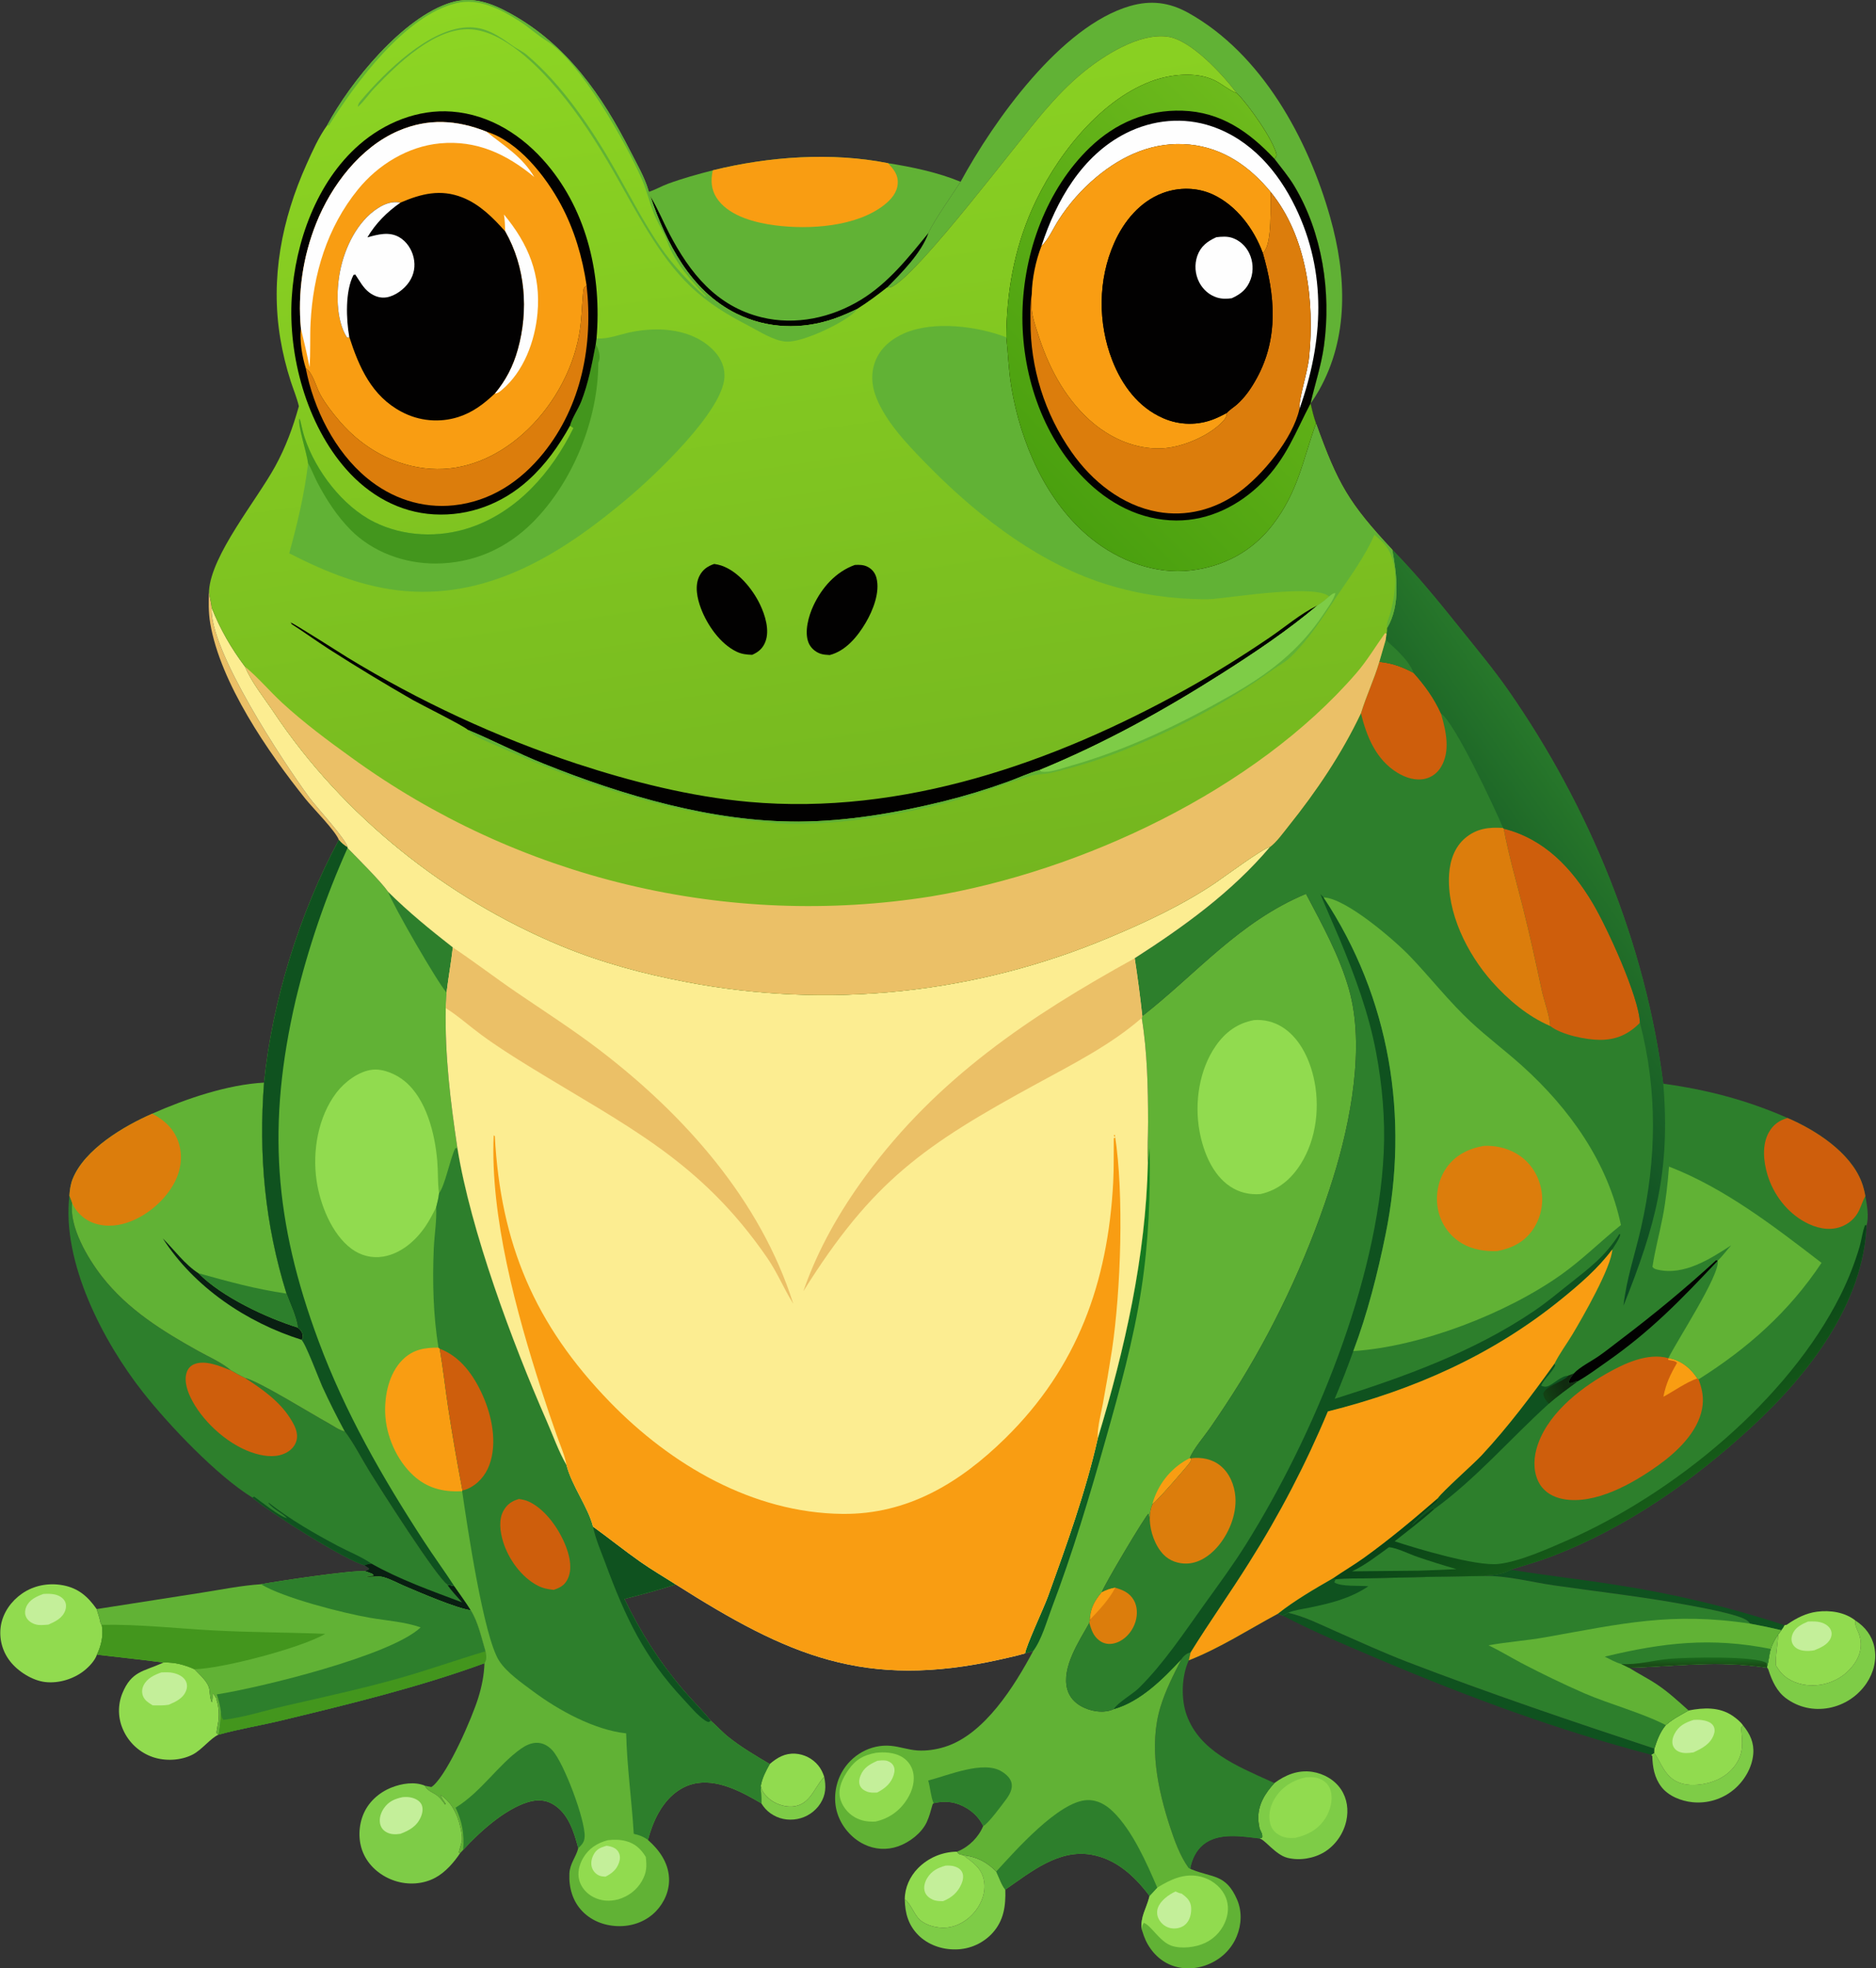 <svg width="347" height="364" viewBox="0 0 347 364" fill="none" xmlns="http://www.w3.org/2000/svg">
<rect x="0" y="0" width="347" height="364" fill="#333333" stroke="none"/>
<path d="M152.455 328.586C152.824 330.381 152.752 331.936 151.737 333.522C151.618 333.705 151.49 333.882 151.353 334.053C151.216 334.223 151.071 334.387 150.918 334.543C150.764 334.699 150.604 334.847 150.435 334.987C150.267 335.126 150.092 335.258 149.911 335.38C149.73 335.502 149.543 335.615 149.35 335.719C149.157 335.822 148.96 335.916 148.758 335.999C148.556 336.083 148.35 336.156 148.141 336.219C147.931 336.283 147.719 336.335 147.504 336.377C145.728 336.719 143.968 336.367 142.495 335.312C141.776 334.796 141.291 334.235 140.827 333.487C140.862 332.406 140.702 331.318 140.725 330.224C140.741 330.296 140.759 330.369 140.775 330.442C140.955 331.304 141.481 331.902 142.113 332.502C143.193 333.526 145.031 334.184 146.517 334.085C149.721 333.871 150.482 330.869 152.213 328.857C152.293 328.766 152.374 328.677 152.455 328.586Z" fill="#7ECC47"/>
<path d="M62.678 155.326C62.04 153.626 57.855 149.428 56.521 147.761C49.586 139.093 40.761 126.326 38.885 115.259C38.542 113.238 38.579 111.276 38.662 109.234C38.701 110.334 39.099 111.351 39.149 112.389C38.699 120.174 52.21 140.658 57.196 147.471C58.481 149.226 64.093 155.277 64.3 156.72C63.648 156.295 63.169 155.935 62.678 155.326Z" fill="#EBC067"/>
<path d="M305.983 324.173C307.08 325.662 307.526 327.352 308.995 328.668C310.375 329.904 312.181 330.184 313.973 330.04C316.508 329.836 319.048 328.824 320.676 326.806C322.606 324.413 322.326 322.302 322.043 319.479L322.408 319.07C323.711 320.642 324.472 322.285 324.295 324.37C324.08 326.918 322.6 329.388 320.642 330.99C320.512 331.097 320.378 331.201 320.243 331.301C320.107 331.402 319.969 331.499 319.829 331.593C319.688 331.686 319.546 331.777 319.401 331.863C319.256 331.95 319.109 332.033 318.96 332.112C318.811 332.192 318.66 332.268 318.507 332.34C318.355 332.412 318.201 332.48 318.044 332.545C317.888 332.609 317.731 332.67 317.572 332.727C317.413 332.784 317.253 332.836 317.091 332.885C316.93 332.934 316.767 332.979 316.603 333.02C316.439 333.061 316.275 333.098 316.109 333.131C315.943 333.164 315.777 333.193 315.61 333.217C315.443 333.242 315.276 333.263 315.108 333.279C314.94 333.296 314.771 333.308 314.603 333.317C314.434 333.325 314.265 333.329 314.096 333.329C313.928 333.329 313.759 333.325 313.59 333.317C313.422 333.309 313.253 333.297 313.085 333.28C310.98 333.072 308.604 332.145 307.288 330.421C306.017 328.756 305.671 326.785 305.621 324.746L305.414 324.499L305.983 324.173Z" fill="#7ECC47"/>
<path d="M274.449 291.431C274.836 291.349 274.715 291.361 275.049 291.333C276.638 291.197 278.011 291.081 279.434 290.273C285.906 291.354 292.439 292.056 298.918 293.087C304.206 293.898 309.452 294.926 314.656 296.17C319.859 297.415 325.003 298.872 330.086 300.541C329.912 300.887 329.749 301.17 329.5 301.467C327.592 301.012 325.674 300.61 323.744 300.26C323.564 300.054 323.47 299.935 323.252 299.747C321.835 298.524 314.1 297.174 311.892 296.762C303.84 295.261 295.55 294.338 287.436 293.173C283.198 292.564 278.719 291.334 274.449 291.431Z" fill="#0F521F"/>
<path d="M142.384 326.208C143.779 325.007 145.183 324.195 147.086 324.298C147.29 324.31 147.492 324.333 147.694 324.366C147.895 324.4 148.094 324.443 148.291 324.497C148.488 324.55 148.682 324.614 148.872 324.687C149.063 324.761 149.249 324.844 149.431 324.936C149.613 325.029 149.79 325.13 149.961 325.241C150.133 325.351 150.298 325.47 150.458 325.598C150.617 325.725 150.77 325.861 150.916 326.004C151.061 326.147 151.199 326.297 151.329 326.454C151.861 327.084 152.192 327.802 152.456 328.575C152.375 328.666 152.294 328.755 152.215 328.847C150.483 330.859 149.723 333.86 146.519 334.074C145.033 334.173 143.195 333.515 142.115 332.491C141.483 331.892 140.956 331.293 140.776 330.431C140.761 330.358 140.743 330.286 140.727 330.213C141.009 328.713 141.654 327.528 142.384 326.208Z" fill="#91DB4F"/>
<path d="M343.214 299.695C344.986 300.833 346.263 302.497 346.694 304.583C347.175 306.914 346.563 309.325 345.246 311.279C345.146 311.426 345.042 311.571 344.935 311.714C344.828 311.856 344.717 311.996 344.603 312.132C344.489 312.269 344.372 312.403 344.251 312.534C344.131 312.665 344.007 312.793 343.88 312.918C343.753 313.043 343.623 313.165 343.49 313.284C343.358 313.402 343.222 313.517 343.083 313.629C342.944 313.741 342.803 313.849 342.659 313.954C342.515 314.059 342.369 314.161 342.22 314.258C342.071 314.356 341.919 314.45 341.766 314.54C341.613 314.63 341.457 314.717 341.299 314.799C341.142 314.882 340.982 314.96 340.82 315.035C340.658 315.11 340.495 315.18 340.33 315.247C340.164 315.314 339.998 315.376 339.829 315.434C339.661 315.493 339.491 315.547 339.32 315.597C339.149 315.648 338.977 315.693 338.804 315.735C338.631 315.777 338.457 315.814 338.282 315.847C335.473 316.366 332.694 315.764 330.386 314.076C328.676 312.826 327.777 310.861 327.137 308.898C327.032 308.575 327.087 308.702 326.863 308.402L326.852 308.199C327.19 307.174 327.201 306.008 327.542 304.933C327.831 303.967 328.308 303.08 328.898 302.267C328.833 304.221 328.393 305.989 328.488 307.985C328.814 308.49 329.141 309.014 329.554 309.453C330.909 310.893 332.989 311.607 334.929 311.665C337.48 311.743 340.061 310.784 341.878 308.978C343.797 307.07 344.781 304.682 343.808 302.073C343.57 301.436 343.098 300.632 343.156 299.947C343.164 299.862 343.195 299.78 343.214 299.695Z" fill="#7ECC47"/>
<path d="M178.156 343.07C180.703 343.381 182.472 344.292 184.275 346.097C184.763 347.101 185.258 348.613 185.951 349.447C186.044 352.445 185.675 355.189 183.549 357.499C183.442 357.615 183.332 357.728 183.219 357.838C183.106 357.948 182.99 358.056 182.872 358.16C182.754 358.264 182.633 358.366 182.509 358.464C182.386 358.562 182.26 358.658 182.131 358.749C182.003 358.841 181.872 358.93 181.739 359.015C181.607 359.1 181.472 359.182 181.335 359.261C181.198 359.339 181.059 359.414 180.918 359.486C180.777 359.557 180.635 359.625 180.49 359.689C180.346 359.753 180.201 359.814 180.053 359.871C179.906 359.928 179.757 359.981 179.607 360.03C179.457 360.079 179.306 360.125 179.154 360.166C179.002 360.208 178.848 360.246 178.694 360.279C178.54 360.313 178.385 360.343 178.229 360.369C178.074 360.395 177.917 360.417 177.761 360.435C177.604 360.453 177.446 360.468 177.289 360.478C177.131 360.488 176.974 360.494 176.816 360.496C174.274 360.554 171.648 359.659 169.841 357.834C168.004 355.98 167.398 353.779 167.352 351.247C168.452 351.951 169.06 354.072 170.173 355.046C171.413 356.13 173.404 356.596 175.02 356.466C177.14 356.296 179.078 355.093 180.38 353.443C181.599 351.897 182.345 349.91 182.028 347.927C181.632 345.459 180.003 344.462 178.156 343.07Z" fill="#7ECC47"/>
<path d="M237.246 298.759C237.313 298.724 237.377 298.686 237.445 298.655C237.747 298.516 237.998 298.439 238.265 298.234C241.357 298.936 244.265 300.425 247.154 301.698C251.493 303.611 255.839 305.597 260.265 307.301C275.375 313.116 290.642 318.278 306.009 323.353L305.983 324.174L305.414 324.5C288.328 320.022 271.546 313.826 255.296 306.935C249.217 304.357 243.096 301.83 237.246 298.759Z" fill="#0F521F"/>
<path d="M167.352 351.242C167.36 349.072 168.291 347.021 169.8 345.477C169.918 345.358 170.038 345.241 170.162 345.127C170.285 345.014 170.411 344.903 170.54 344.796C170.669 344.689 170.801 344.584 170.935 344.483C171.069 344.382 171.205 344.285 171.344 344.191C171.483 344.097 171.624 344.006 171.767 343.918C171.91 343.831 172.055 343.747 172.202 343.667C172.35 343.587 172.499 343.51 172.65 343.437C172.801 343.365 172.954 343.296 173.108 343.23C173.263 343.165 173.419 343.103 173.577 343.046C173.734 342.988 173.893 342.934 174.053 342.885C174.213 342.835 174.374 342.789 174.537 342.747C174.699 342.705 174.863 342.667 175.027 342.633C175.191 342.599 175.356 342.569 175.522 342.544C175.688 342.518 175.854 342.496 176.021 342.478C176.188 342.46 176.355 342.447 176.522 342.438C176.69 342.428 176.857 342.423 177.025 342.422C177.229 342.853 177.334 342.848 177.791 342.983C177.911 343.019 178.034 343.038 178.156 343.065C180.002 344.457 181.632 345.454 182.027 347.922C182.345 349.904 181.599 351.891 180.379 353.437C179.078 355.088 177.14 356.29 175.02 356.461C173.404 356.591 171.413 356.125 170.173 355.04C169.06 354.066 168.452 351.946 167.352 351.242Z" fill="#91DB4F"/>
<path d="M174.911 345.002C175.505 344.98 176.026 344.982 176.599 345.161C177.213 345.352 177.777 345.721 178.017 346.345C178.272 347.004 178.104 347.766 177.834 348.393C177.153 349.972 176.003 350.946 174.438 351.575C173.754 351.565 173.131 351.57 172.496 351.278C171.852 350.984 171.294 350.524 171.065 349.833C170.781 348.974 171.055 348.045 171.507 347.299C172.306 345.98 173.472 345.398 174.911 345.002Z" fill="#C4EF9A"/>
<path d="M330.088 300.537C330.475 300.466 330.386 300.529 330.654 300.345C332.312 299.211 334.075 298.305 336.097 298.044C338.528 297.731 341.251 298.129 343.215 299.693C343.196 299.777 343.165 299.86 343.158 299.945C343.099 300.63 343.572 301.434 343.809 302.071C344.782 304.68 343.799 307.069 341.88 308.976C340.062 310.783 337.482 311.742 334.93 311.664C332.991 311.605 330.91 310.891 329.556 309.451C329.143 309.012 328.816 308.488 328.49 307.983C328.395 305.987 328.834 304.219 328.9 302.265L329.502 301.463C329.751 301.166 329.914 300.883 330.088 300.537Z" fill="#91DB4F"/>
<path d="M334.42 299.867C335.3 299.824 336.255 299.809 337.092 300.114C337.777 300.364 338.464 300.868 338.704 301.585C338.858 302.04 338.798 302.512 338.611 302.944C338.092 304.142 336.739 304.712 335.614 305.175C334.923 305.305 334.26 305.344 333.56 305.245C332.794 305.136 332.05 304.807 331.641 304.117C331.297 303.538 331.313 302.878 331.538 302.265C332.021 300.946 333.214 300.385 334.42 299.867Z" fill="#C4EF9A"/>
<path d="M312.321 316.314C315.091 315.776 318.003 315.624 320.461 317.287C321.142 317.747 321.943 318.389 322.407 319.075L322.042 319.483C322.326 322.306 322.605 324.418 320.675 326.81C319.047 328.829 316.507 329.841 313.972 330.044C312.181 330.188 310.374 329.909 308.994 328.673C307.525 327.356 307.079 325.667 305.982 324.178L306.008 323.357C306.544 321.705 307.002 320.398 308.117 319.016C308.165 318.975 308.215 318.936 308.263 318.894C309.529 317.808 310.878 317.133 312.321 316.314Z" fill="#91DB4F"/>
<path d="M313.288 318.05C313.753 318.029 314.217 318.014 314.679 318.073C315.475 318.173 316.479 318.423 316.924 319.163C317.236 319.68 317.18 320.305 316.973 320.848C316.313 322.577 314.798 323.326 313.236 324.064C312.365 324.193 311.405 324.3 310.572 323.944C310.005 323.702 309.576 323.278 309.406 322.677C309.222 322.025 309.405 321.286 309.702 320.695C310.473 319.159 311.711 318.535 313.288 318.05Z" fill="#C4EF9A"/>
<path d="M235.734 329.73C237.772 328.214 240.12 327.27 242.708 327.657C244.825 327.975 246.857 329.117 248.053 330.916C249.193 332.629 249.46 334.716 249.028 336.705C248.513 339.069 247.033 341.226 244.965 342.494C243.013 343.69 240.388 344.115 238.159 343.565C235.917 343.013 233.95 340.144 232.955 339.975C233.123 339.951 233.298 339.867 233.458 339.81C233.595 339.253 233.221 338.694 232.994 338.196C232.892 337.633 232.773 337.06 232.746 336.487C232.622 333.803 233.99 331.621 235.734 329.73Z" fill="#7ECC47"/>
<path d="M241.535 328.678C242.664 328.623 243.517 328.584 244.524 329.147C245.368 329.619 245.908 330.288 246.149 331.232C246.568 332.871 246.073 334.792 245.183 336.192C243.835 338.311 241.93 339.325 239.557 339.875C238.339 339.932 237.496 339.897 236.436 339.243C235.591 338.721 235.091 337.961 234.893 336.991C234.566 335.397 235.038 333.711 235.919 332.373C237.228 330.385 239.231 329.152 241.535 328.678Z" fill="#91DB4F"/>
<path d="M30.234 307.442C32.222 307.34 34.162 307.867 35.964 308.671C36.885 309.651 38.519 311.019 38.722 312.4C38.855 313.295 38.826 313.924 39.164 314.803C39.385 314.233 39.316 313.696 39.307 313.093C39.642 313.376 39.634 313.499 39.856 313.852C39.941 313.986 40.136 314.225 40.242 314.357L40.026 314.266L40.102 314.516C40.478 315.791 40.527 316.881 40.408 318.191C40.375 318.557 39.991 320.282 40.06 320.473C40.1 320.581 40.214 320.645 40.303 320.717C40.342 320.748 40.394 320.757 40.439 320.776C39.002 321.376 37.36 323.57 35.659 324.452C33.468 325.589 30.549 325.72 28.233 324.919C28.083 324.867 27.935 324.811 27.788 324.751C27.641 324.692 27.496 324.629 27.352 324.562C27.208 324.495 27.067 324.424 26.926 324.35C26.787 324.275 26.649 324.198 26.512 324.116C26.376 324.035 26.242 323.95 26.111 323.862C25.979 323.774 25.85 323.682 25.723 323.587C25.596 323.492 25.471 323.394 25.349 323.293C25.227 323.192 25.108 323.088 24.991 322.981C24.874 322.873 24.76 322.763 24.649 322.65C24.538 322.537 24.43 322.421 24.325 322.302C24.22 322.183 24.117 322.062 24.018 321.938C23.92 321.814 23.824 321.688 23.731 321.559C23.639 321.43 23.55 321.299 23.464 321.166C23.378 321.033 23.296 320.897 23.217 320.76C23.138 320.622 23.063 320.483 22.991 320.342C22.92 320.2 22.852 320.057 22.787 319.912C22.726 319.78 22.669 319.646 22.616 319.511C22.561 319.376 22.511 319.24 22.464 319.102C22.418 318.964 22.374 318.825 22.334 318.686C22.295 318.546 22.259 318.405 22.226 318.263C22.193 318.121 22.164 317.979 22.139 317.836C22.113 317.692 22.092 317.549 22.074 317.404C22.056 317.26 22.042 317.115 22.031 316.97C22.02 316.825 22.013 316.68 22.01 316.535C22.007 316.389 22.007 316.244 22.011 316.098C22.016 315.953 22.024 315.808 22.035 315.663C22.047 315.518 22.062 315.373 22.081 315.229C22.1 315.085 22.122 314.941 22.148 314.798C22.175 314.655 22.205 314.513 22.238 314.371C22.272 314.23 22.309 314.089 22.349 313.949C22.39 313.81 22.434 313.671 22.482 313.534C22.53 313.396 22.581 313.26 22.636 313.125C24.317 309.027 26.566 309.1 29.949 307.573L30.234 307.442Z" fill="#91DB4F"/>
<path d="M29.829 309.276C30.574 309.248 31.327 309.206 32.059 309.374C32.949 309.579 33.903 310.009 34.353 310.853C34.665 311.437 34.647 312.081 34.409 312.684C33.852 314.098 32.503 314.694 31.202 315.259C30.219 315.416 29.24 315.376 28.249 315.366C27.491 314.879 26.776 314.498 26.439 313.611C26.202 312.986 26.253 312.293 26.543 311.695C27.189 310.365 28.513 309.748 29.829 309.276Z" fill="#C4EF9A"/>
<path d="M17.927 305.982C17.574 307.07 16.484 308.216 15.607 308.917C13.64 310.491 10.883 311.339 8.37 311.053C5.963 310.779 3.288 309.066 1.845 307.187C1.755 307.072 1.668 306.954 1.585 306.835C1.501 306.715 1.42 306.593 1.343 306.469C1.265 306.345 1.191 306.219 1.12 306.091C1.049 305.963 0.982 305.834 0.917 305.703C0.853 305.572 0.792 305.439 0.735 305.304C0.677 305.17 0.624 305.034 0.573 304.897C0.523 304.76 0.476 304.622 0.433 304.482C0.39 304.342 0.35 304.202 0.314 304.06C0.278 303.919 0.246 303.776 0.217 303.633C0.188 303.489 0.164 303.345 0.142 303.201C0.121 303.056 0.104 302.911 0.09 302.766C0.076 302.62 0.067 302.474 0.06 302.328C0.054 302.182 0.052 302.036 0.053 301.89C0.055 301.744 0.06 301.598 0.069 301.452C0.078 301.306 0.09 301.161 0.107 301.015C0.123 300.87 0.143 300.726 0.167 300.581C0.581 298.171 2.104 296.055 4.098 294.678C6.297 293.16 9.018 292.674 11.632 293.155C14.482 293.681 16.27 295.255 17.872 297.553C18.167 298.446 18.449 299.313 18.617 300.241L18.82 300.469C19.154 302.442 18.773 304.195 17.927 305.982Z" fill="#91DB4F"/>
<path d="M8.027 294.763C8.704 294.723 9.36 294.707 10.03 294.837C10.824 294.99 11.648 295.409 12.023 296.165C12.266 296.655 12.258 297.256 12.086 297.767C11.59 299.232 10.257 299.853 8.952 300.437C8.108 300.496 7.177 300.631 6.368 300.327C5.657 300.061 5 299.567 4.744 298.823C4.56 298.286 4.631 297.663 4.853 297.15C5.431 295.819 6.743 295.221 8.027 294.763Z" fill="#C4EF9A"/>
<path d="M85.103 342.697C83.956 344.432 82.37 346.235 80.532 347.231C78.276 348.454 75.514 348.613 73.088 347.831C70.656 347.048 68.504 345.368 67.363 343.059C66.249 340.805 66.23 338.032 67.131 335.702C68.057 333.31 70.043 331.509 72.401 330.566C74.275 329.816 76.693 329.422 78.594 330.223C78.958 331.033 79.76 331.334 80.508 331.788C81.21 332.214 81.867 333.03 82.32 333.711L82.424 333.545C82.073 333.023 81.695 332.515 81.45 331.932C83.521 333.191 84.592 335.523 85.138 337.792C85.34 338.633 85.527 339.584 85.438 340.45C85.397 340.838 84.834 342.348 84.89 342.559C84.912 342.64 85.032 342.651 85.103 342.697Z" fill="#7ECC47"/>
<path d="M74.483 332.338C74.967 332.3 75.499 332.294 75.976 332.395C76.726 332.555 77.563 332.928 77.937 333.637C78.314 334.352 78.159 335.243 77.863 335.956C77.131 337.71 75.733 338.494 74.049 339.126C73.077 339.26 72.157 339.266 71.301 338.709C70.75 338.351 70.408 337.818 70.293 337.176C70.118 336.206 70.455 335.197 71.002 334.402C71.877 333.129 73.017 332.642 74.483 332.338Z" fill="#C4EF9A"/>
<path d="M218.524 306.819C218.561 306.765 218.594 306.708 218.635 306.656C219.042 306.138 219.555 305.684 220.221 305.594L219.89 307.039C218.545 309.967 218.411 314.194 219.511 317.207C221.918 323.795 228.794 326.588 234.687 329.263L235.734 329.736C233.99 331.627 232.622 333.809 232.747 336.493C232.774 337.066 232.893 337.639 232.995 338.202C233.222 338.7 233.595 339.259 233.458 339.816C233.298 339.873 233.123 339.957 232.955 339.981C229.633 339.596 225.355 338.838 222.549 341.144C221.218 342.238 220.438 343.923 220.155 345.599L219.855 345.428C218.279 343.239 217.269 340.443 216.436 337.9C214.142 330.896 212.454 322.881 214.65 315.66C215.583 312.589 217.079 309.676 218.524 306.819Z" fill="#2D7F2C"/>
<path d="M219.854 345.424C219.843 344.917 219.842 344.411 219.892 343.906C220.072 342.098 220.845 340.419 222.288 339.276C225.276 336.908 229.522 337.732 232.994 338.198C233.221 338.696 233.595 339.255 233.458 339.812C233.298 339.869 233.123 339.953 232.955 339.977C229.633 339.592 225.355 338.834 222.549 341.14C221.218 342.234 220.438 343.919 220.155 345.595L219.854 345.424Z" fill="#2D7F2C"/>
<path d="M177.683 33.61C183.822 22.302 196.222 4.849 208.975 1.126C212.825 0.002 216.252 0.411 219.759 2.356C233.386 9.914 241.971 25.717 246.057 40.248C249.06 50.924 249.561 62.348 243.915 72.279C243.461 73.077 242.961 73.877 242.409 74.611C243.221 71.014 244.381 67.654 244.891 63.96C246.26 54.048 244.599 43.044 239.401 34.387C238.341 32.623 236.959 30.979 235.711 29.341C236.038 29.041 236.007 29.038 236.139 28.652C235.57 25.898 230.883 19.278 228.755 17.204C226.225 13.857 220.339 7.358 215.953 6.772C210.728 6.074 204.288 10.179 200.439 13.299C197.741 15.486 195.359 17.994 193.098 20.623C187.884 26.686 170.406 50.022 165.17 52.929C164.752 53.16 164.532 53.17 164.072 53.165C166.838 50.348 170.372 46.838 171.726 43.084C172.643 40.972 176.267 35.809 177.683 33.61Z" fill="#61B235"/>
<path d="M12.838 221.125C13.019 221.572 13.209 222.008 13.335 222.474C12.799 226.95 16.239 232.714 18.869 236.082C23.634 242.184 30.038 246.142 36.69 249.853C38.608 250.923 41.058 251.98 42.702 253.413C43.565 253.92 44.424 254.387 45.324 254.825C47.953 255.454 57.459 261.388 60.642 263.125C61.557 263.625 62.783 264.533 63.783 264.714C65.503 267.019 66.854 269.727 68.373 272.182C70.118 275.002 80.778 291.764 82.731 293.023L84.032 293.318C85.05 294.798 86.142 296.262 87.092 297.786C84.374 297.405 77.569 294.477 74.773 293.279C73.537 292.749 72.149 291.98 70.859 291.636C69.879 291.374 68.739 291.737 67.691 291.529L67.983 291.407C68.382 291.461 68.684 291.406 69.08 291.349L68.96 291.098C68.47 290.872 68.014 290.704 67.495 290.554L68.184 290.27L68.248 290.03L67.412 289.464C63.852 288.537 49.546 279.481 46.673 276.936C40.133 272.914 31.276 263.588 26.489 257.52C19.075 248.122 11.396 233.404 12.838 221.125Z" fill="#2D7F2C"/>
<path d="M46.672 276.932L47.026 276.773C48.167 277.581 51.912 280.614 53.11 280.743C52.023 279.656 50.666 279.187 49.641 277.962L49.725 277.911C53.667 280.999 58.153 283.581 62.571 285.922C64.522 286.957 66.908 287.89 68.69 289.146C68.251 289.227 67.82 289.277 67.41 289.46C63.851 288.533 49.545 279.477 46.672 276.932Z" fill="#0F521F"/>
<path d="M68.692 289.148C73.877 292.079 79.898 294.229 85.476 296.322C84.573 295.271 83.47 294.185 82.731 293.022L84.032 293.317C85.051 294.797 86.143 296.261 87.092 297.785C84.374 297.403 77.569 294.476 74.773 293.277C73.537 292.747 72.149 291.979 70.86 291.635C69.879 291.373 68.739 291.735 67.691 291.528L67.984 291.405C68.382 291.459 68.685 291.405 69.08 291.348L68.96 291.097C68.47 290.871 68.014 290.703 67.496 290.553L68.185 290.268L68.249 290.029L67.412 289.463C67.822 289.28 68.253 289.23 68.692 289.148Z" fill="#091F12"/>
<path d="M45.324 254.828C48.407 256.818 51.625 259.058 53.627 262.204C54.413 263.437 55.242 264.872 54.843 266.389C54.593 267.341 53.935 268.077 53.094 268.562C51.335 269.576 49.182 269.364 47.303 268.828C42.624 267.494 37.891 263.336 35.59 259.099C34.765 257.579 33.947 255.474 34.546 253.752C34.771 253.103 35.198 252.608 35.829 252.319C37.865 251.388 40.779 252.664 42.702 253.415C43.565 253.923 44.423 254.39 45.324 254.828Z" fill="#CE5E0C"/>
<path d="M131.843 31.497C142.143 28.95 153.81 28.095 164.269 30.179C168.704 30.872 173.516 31.892 177.681 33.617C176.266 35.816 172.642 40.98 171.724 43.091C170.37 46.845 166.836 50.355 164.071 53.172C162.284 54.587 160.465 55.934 158.536 57.15C157.145 57.814 155.73 58.442 154.272 58.946C148.29 61.016 141.86 60.806 136.157 57.969C127.713 53.769 123.222 44.919 120.305 36.347C119.969 35.979 120.047 35.954 120.014 35.482C121.178 35.114 122.35 34.423 123.52 33.992C126.248 32.988 129.032 32.225 131.843 31.497Z" fill="#61B235"/>
<path d="M120.305 36.352L120.404 36.511C121.696 38.628 122.649 40.992 123.798 43.194C127.618 50.512 132.521 56.645 140.889 58.682C147.187 60.215 153.797 58.77 159.266 55.423C164.329 52.324 168.023 47.635 171.724 43.096C170.369 46.85 166.835 50.36 164.07 53.177C162.283 54.592 160.465 55.939 158.535 57.155C157.144 57.819 155.729 58.447 154.272 58.95C148.289 61.021 141.859 60.811 136.156 57.974C127.713 53.773 123.222 44.924 120.305 36.352Z" fill="#020101"/>
<path d="M131.845 31.497C142.145 28.95 153.811 28.095 164.27 30.179C165.32 31.346 166.169 32.311 166.047 33.991C165.929 35.603 164.85 36.86 163.64 37.829C158.476 41.966 149.662 42.489 143.385 41.674C139.809 41.209 135.233 40.073 132.898 37.085C131.778 35.651 131.436 34.05 131.704 32.275C131.744 32.015 131.791 31.755 131.845 31.497Z" fill="#F99D12"/>
<path d="M48.274 292.965C51.518 292.37 65.063 290.33 67.496 290.557C68.015 290.706 68.471 290.875 68.961 291.101L69.08 291.352C68.685 291.409 68.383 291.463 67.984 291.409L67.692 291.532C68.74 291.739 69.88 291.376 70.86 291.638C72.15 291.982 73.537 292.751 74.774 293.281C77.57 294.479 84.374 297.407 87.092 297.788C88.458 299.973 89.069 302.905 89.805 305.362C89.947 306.251 90.1 306.771 89.61 307.575C77.451 312.016 64.596 315.134 52.012 318.169C48.188 319.091 44.221 319.725 40.441 320.785C40.396 320.766 40.344 320.757 40.306 320.726C40.217 320.654 40.102 320.59 40.063 320.482C39.993 320.291 40.378 318.566 40.411 318.2C40.529 316.89 40.481 315.8 40.105 314.525L40.028 314.275L40.245 314.366C40.139 314.234 39.944 313.995 39.859 313.86C39.636 313.508 39.645 313.385 39.309 313.102C39.319 313.705 39.388 314.242 39.167 314.811C38.829 313.933 38.857 313.304 38.725 312.409C38.521 311.028 36.887 309.66 35.966 308.68C34.165 307.876 32.225 307.349 30.237 307.451C26.144 306.889 22.029 306.489 17.928 305.992C18.774 304.204 19.155 302.451 18.82 300.478L18.618 300.251C18.449 299.323 18.168 298.456 17.873 297.563L37.275 294.531C40.896 293.967 44.62 293.203 48.274 292.965Z" fill="#61B235"/>
<path d="M18.82 300.475C25.699 300.345 32.658 301.145 39.527 301.51C46.402 301.874 53.28 301.866 60.156 302.142C55.781 304.719 41.01 308.615 35.966 308.677C34.164 307.873 32.224 307.346 30.236 307.448C26.144 306.886 22.029 306.486 17.928 305.989C18.774 304.201 19.154 302.448 18.82 300.475Z" fill="#43961D"/>
<path d="M48.273 292.965C51.517 292.37 65.061 290.33 67.495 290.557C68.013 290.706 68.469 290.875 68.959 291.101L69.079 291.352C68.683 291.409 68.381 291.463 67.983 291.409L67.69 291.532C68.738 291.739 69.878 291.376 70.859 291.638C72.148 291.982 73.536 292.751 74.772 293.281C77.568 294.479 84.373 297.407 87.091 297.788C88.457 299.973 89.067 302.905 89.803 305.362C89.945 306.251 90.098 306.771 89.609 307.575C77.449 312.016 64.594 315.134 52.011 318.169C48.187 319.091 44.219 319.725 40.44 320.785C40.732 319.335 40.84 318.003 40.852 316.528C40.708 315.404 40.448 314.412 40.107 313.336C47.952 312.123 72.261 306.213 77.804 300.947C74.951 299.926 71.543 299.697 68.544 299.189C63.537 298.34 52.344 295.47 48.273 292.965Z" fill="#2D7F2C"/>
<path d="M89.802 305.359C89.945 306.248 90.098 306.768 89.608 307.572C77.449 312.013 64.594 315.131 52.01 318.167C48.186 319.088 44.219 319.722 40.44 320.782C40.731 319.332 40.839 318 40.852 316.525C40.953 317.07 40.94 317.634 41.322 318.044C45.122 317.591 49.03 316.313 52.779 315.451C59.714 313.855 66.718 312.347 73.57 310.424C79.022 308.893 84.377 306.989 89.802 305.359Z" fill="#43961D"/>
<path d="M274.451 291.435C278.721 291.338 283.2 292.568 287.438 293.177C295.552 294.342 303.842 295.265 311.894 296.766C314.101 297.178 321.837 298.529 323.254 299.751C323.472 299.939 323.565 300.059 323.745 300.265C325.675 300.614 327.594 301.017 329.502 301.472L328.9 302.274C328.31 303.087 327.833 303.974 327.544 304.94C327.202 306.016 327.191 307.182 326.853 308.206L326.864 308.409C317.546 307.02 310.496 308.133 301.325 308.429C303.041 309.519 304.867 310.42 306.555 311.556C308.629 312.952 310.467 314.654 312.323 316.319C310.88 317.137 309.531 317.813 308.265 318.899C308.217 318.94 308.167 318.98 308.119 319.02C307.004 320.403 306.546 321.71 306.01 323.362C290.643 318.286 275.377 313.125 260.266 307.31C255.84 305.606 251.494 303.62 247.156 301.707C244.266 300.433 241.358 298.944 238.266 298.243C237.999 298.448 237.748 298.524 237.446 298.664C237.378 298.695 237.314 298.733 237.247 298.768L236.34 298.44C239.448 295.976 243.159 293.815 246.605 291.84L247.041 292.054C249.165 291.8 251.388 291.94 253.532 291.862C260.504 291.669 267.477 291.527 274.451 291.435Z" fill="#2D7F2C"/>
<path d="M246.605 291.828L247.041 292.042L246.801 292.613C247.993 293.477 251.556 293.165 253.108 293.345C249.691 295.623 246.144 296.484 242.177 297.299C240.883 297.565 239.491 297.734 238.266 298.231C237.999 298.436 237.748 298.512 237.446 298.652C237.378 298.683 237.314 298.721 237.247 298.756L236.34 298.428C239.448 295.964 243.159 293.803 246.605 291.828Z" fill="#0F521F"/>
<path d="M275.334 304.259C278.788 303.627 282.319 303.399 285.786 302.783C299.943 300.267 309.159 298.045 323.744 300.26C325.674 300.61 327.592 301.012 329.5 301.467L328.898 302.27C328.308 303.083 327.831 303.97 327.542 304.936C327.201 306.011 327.189 307.177 326.851 308.202L326.862 308.405C317.544 307.015 310.494 308.129 301.323 308.424C303.039 309.514 304.866 310.416 306.553 311.552C308.627 312.947 310.465 314.649 312.321 316.314C310.878 317.133 309.53 317.808 308.263 318.895C308.215 318.936 308.166 318.975 308.117 319.016C303.71 316.735 297.779 315.168 293.056 313.137C289.129 311.413 285.267 309.556 281.468 307.566C279.415 306.478 277.428 305.267 275.334 304.259Z" fill="#61B235"/>
<path d="M296.818 306.356C307.638 303.756 316.469 302.724 327.543 304.933C327.202 306.008 327.191 307.174 326.853 308.199L326.864 308.402C317.545 307.012 310.496 308.126 301.324 308.421L299.887 307.714C298.88 307.469 297.767 306.802 296.818 306.356Z" fill="#2D7F2C"/>
<path d="M299.887 307.717C302.82 307.922 305.929 307.006 308.87 306.747C311.542 306.511 325.175 306.142 326.797 307.586L326.853 308.201L326.864 308.405C317.545 307.015 310.496 308.128 301.324 308.424L299.887 307.717Z" fill="url(#paint0_linear_4689_10973)"/>
<path d="M28.156 205.946C34.347 203.203 42.07 200.566 48.841 200.203C47.812 213.56 48.997 226.393 52.994 239.219C53.652 241.04 54.917 243.626 55.073 245.494C55.52 245.789 55.864 246.217 55.98 246.756C56.047 247.064 56.036 247.158 56.039 247.449L55.759 247.746C56.474 248.265 59.027 255.074 59.612 256.369C60.909 259.195 62.3 261.974 63.785 264.706C62.785 264.525 61.559 263.616 60.644 263.117C57.46 261.38 47.955 255.446 45.326 254.817C44.425 254.379 43.567 253.912 42.704 253.404C41.059 251.972 38.61 250.915 36.691 249.845C30.04 246.134 23.635 242.176 18.871 236.074C16.241 232.706 12.8 226.941 13.336 222.466C13.211 222 13.02 221.564 12.84 221.117C12.893 220.109 13.061 218.966 13.437 218.028C15.656 212.489 22.984 208.207 28.156 205.946Z" fill="#61B235"/>
<path d="M55.758 247.754C45.61 244.558 35.919 238.044 30.109 229.008C32.25 231.138 34.152 233.818 36.707 235.457C41.023 239.838 49.312 243.72 55.072 245.502C55.52 245.797 55.863 246.225 55.979 246.764C56.046 247.073 56.035 247.166 56.038 247.457L55.758 247.754Z" fill="#091F12"/>
<path d="M36.705 235.453C42.361 237.021 47.136 238.354 52.991 239.223C53.65 241.045 54.914 243.631 55.07 245.498C49.31 243.716 41.022 239.835 36.705 235.453Z" fill="#2D7F2C"/>
<path d="M12.84 221.123C12.893 220.115 13.061 218.972 13.437 218.035C15.656 212.496 22.984 208.213 28.156 205.953C30.515 207.179 32.341 208.909 33.112 211.534C33.874 214.131 33.365 216.804 32.032 219.117C30.093 222.483 26.467 225.381 22.683 226.346C20.468 226.911 17.925 226.763 15.96 225.509C14.855 224.804 13.861 223.676 13.336 222.472C13.211 222.006 13.02 221.57 12.84 221.123Z" fill="#DC7D0C"/>
<path d="M211.293 187.906C221.515 179.898 229.149 170.488 241.567 165.289C244.564 170.992 247.745 176.703 249.517 182.935C252.522 193.502 249.819 207.473 246.596 217.821C242.547 230.82 236.594 243.892 229.452 255.498C227.656 258.389 225.79 261.233 223.853 264.031C222.779 265.588 220.725 267.968 220.072 269.639L220.347 269.665C220.313 269.915 220.299 270.142 220.152 270.358C219.422 271.434 214.14 277.401 213.159 278.198C212.753 279.166 212.665 279.97 212.671 281.012L212.435 279.921C211.853 280.301 204.203 293.159 203.79 294.449C202.459 296.062 201.718 297.374 201.598 299.515L201.497 300.11C199.629 303.456 196.313 308.368 197.41 312.386C197.8 313.817 198.788 314.882 200.075 315.579C201.582 316.394 203.703 316.818 205.374 316.298C205.764 316.176 205.698 316.196 206.019 316.053C210.966 314.651 215.121 310.464 218.524 306.813C217.079 309.669 215.583 312.583 214.649 315.653C212.454 322.874 214.141 330.89 216.436 337.894C217.269 340.436 218.279 343.233 219.854 345.422L220.155 345.593C220.269 345.641 220.383 345.69 220.498 345.736C224.274 347.253 226.78 346.565 228.815 351.271C229.759 353.452 229.652 355.938 228.743 358.111C227.716 360.562 225.767 362.373 223.301 363.333C221.033 364.216 218.47 364.259 216.236 363.244C214.037 362.244 212.377 360.233 211.573 357.978C211.428 357.568 211.291 357.156 211.162 356.742C210.926 354.484 211.994 353.013 212.549 350.924L212.629 350.613C209.922 346.999 206.484 343.783 201.872 342.982C195.771 341.922 190.65 346.205 185.951 349.441C185.258 348.607 184.763 347.095 184.275 346.091C182.472 344.286 180.703 343.376 178.156 343.064C178.035 343.037 177.911 343.018 177.792 342.983C177.335 342.848 177.229 342.852 177.025 342.421C177.09 342.395 177.154 342.37 177.219 342.343C179.265 341.486 181.022 339.721 181.864 337.668C181.186 336.292 180.186 335.224 178.875 334.417C176.905 333.205 174.901 332.925 172.677 333.458C172.483 333.69 172.526 333.589 172.448 333.863C172.152 334.898 171.874 335.983 171.417 336.961C170.464 339.003 168.221 340.699 166.137 341.434C164.023 342.179 161.784 342.028 159.774 341.038C157.467 339.901 155.631 337.728 154.871 335.273C154.121 332.846 154.442 330.081 155.646 327.855C157.421 324.574 161.01 322.51 164.758 322.846C166.421 322.996 168.036 323.596 169.71 323.704C171.39 323.811 173.142 323.545 174.745 323.047C182.087 320.768 187.647 311.794 191.106 305.317L189.606 305.758C189.737 304.471 193.096 297.281 193.828 295.256C197.265 285.753 200.813 275.895 203.042 266.041C208.044 249.568 211.954 232.289 212.323 215.012C212.208 212.524 212.36 209.98 212.358 207.485C212.352 201.133 212.215 194.507 211.187 188.232L211.293 187.906Z" fill="#61B235"/>
<path d="M220.073 269.641L220.347 269.667C220.314 269.916 220.3 270.144 220.153 270.36C219.423 271.435 214.141 277.403 213.16 278.2C213.219 277.934 213.28 277.68 213.367 277.422C214.521 274.011 216.864 271.264 220.073 269.641Z" fill="#F99D12"/>
<path d="M171.693 329.263C175.426 328.309 181.917 325.481 185.315 327.613C186.105 328.109 186.92 328.819 187.113 329.777C187.331 330.859 186.692 331.964 186.067 332.795C185.369 333.722 182.719 337.357 181.864 337.671C181.187 336.295 180.187 335.227 178.876 334.42C176.905 333.208 174.902 332.927 172.678 333.461C172.139 332.128 172.089 330.641 171.693 329.263Z" fill="#2D7F2C"/>
<path d="M212.322 215.01C212.451 214.098 212.56 213.183 212.648 212.266C212.799 221.024 212.459 229.69 211.121 238.363C209.667 247.793 207.09 257.081 204.497 266.249C201.522 276.761 198.402 287.187 194.524 297.409C193.604 299.835 192.661 303.255 191.105 305.315L189.605 305.756C189.737 304.469 193.095 297.279 193.827 295.255C197.264 285.751 200.812 275.893 203.041 266.04C208.044 249.566 211.953 232.287 212.322 215.01Z" fill="url(#paint1_linear_4689_10973)"/>
<path d="M162.014 324.143C163.508 323.96 165.221 324.06 166.575 324.755C166.713 324.824 166.847 324.901 166.977 324.984C167.107 325.068 167.233 325.158 167.354 325.254C167.474 325.351 167.589 325.454 167.699 325.563C167.809 325.672 167.913 325.787 168.011 325.907C168.108 326.027 168.2 326.152 168.284 326.281C168.369 326.41 168.446 326.544 168.516 326.682C168.587 326.819 168.65 326.961 168.705 327.105C168.761 327.249 168.809 327.396 168.849 327.546C169.314 329.292 168.769 331.115 167.849 332.616C166.481 334.85 164.454 336.299 161.91 336.859C160.487 336.903 159.354 336.758 158.094 336.047C156.772 335.3 155.695 333.911 155.367 332.417C154.974 330.622 155.909 328.749 156.921 327.31C158.291 325.361 159.729 324.557 162.014 324.143Z" fill="#91DB4F"/>
<path d="M162.292 325.61C162.771 325.559 163.314 325.505 163.792 325.566C164.309 325.632 164.877 325.951 165.169 326.384C165.534 326.924 165.507 327.567 165.327 328.161C164.831 329.8 163.717 330.718 162.252 331.485C161.617 331.521 160.979 331.545 160.372 331.32C159.783 331.1 159.236 330.706 159.022 330.087C158.831 329.531 158.949 328.892 159.163 328.363C159.773 326.85 160.894 326.252 162.292 325.61Z" fill="#C4EF9A"/>
<path d="M214.055 349.072C216.528 347.546 219.168 346.297 222.154 347.057C223.971 347.52 225.615 348.711 226.501 350.38C227.255 351.801 227.306 353.412 226.795 354.923C226.717 355.158 226.626 355.389 226.525 355.615C226.423 355.841 226.31 356.062 226.186 356.277C226.063 356.491 225.928 356.7 225.783 356.901C225.639 357.103 225.485 357.297 225.321 357.483C225.157 357.669 224.984 357.846 224.802 358.015C224.621 358.184 224.431 358.343 224.234 358.493C224.036 358.643 223.831 358.783 223.62 358.912C223.408 359.042 223.191 359.161 222.967 359.268C221.237 360.111 218.52 360.46 216.651 359.804C214.494 359.047 212.811 355.929 211.569 355.598C211.237 356.038 211.252 356.208 211.163 356.739C210.926 354.48 211.994 353.009 212.549 350.921L212.63 350.61C213.097 350.09 213.572 349.578 214.055 349.072Z" fill="#91DB4F"/>
<path d="M217.437 349.781C217.815 349.945 218.155 350.126 218.567 350.177C218.959 350.476 219.382 350.781 219.696 351.165C220.289 351.89 220.396 352.671 220.302 353.582C220.205 354.51 219.849 355.442 219.085 356.023C218.365 356.572 217.353 356.747 216.477 356.553C215.572 356.352 214.84 355.775 214.383 354.974C214.007 354.316 213.917 353.532 214.172 352.814C214.655 351.455 216.183 350.362 217.437 349.781Z" fill="#C4EF9A"/>
<path d="M184.275 346.091C187.738 342.322 195.851 333.072 201.099 332.886C202.978 332.82 204.573 333.746 205.882 335.026C209.454 338.516 212.097 344.5 214.055 349.075C213.572 349.58 213.097 350.093 212.63 350.613C209.923 346.998 206.484 343.782 201.873 342.981C195.771 341.922 190.65 346.205 185.951 349.44C185.258 348.607 184.763 347.095 184.275 346.091Z" fill="#2D7F2C"/>
<path d="M231.972 188.642C232.196 188.625 232.42 188.617 232.644 188.617C232.868 188.618 233.092 188.627 233.316 188.645C233.539 188.663 233.762 188.69 233.983 188.726C234.205 188.762 234.424 188.806 234.642 188.859C234.86 188.912 235.076 188.974 235.289 189.044C235.502 189.114 235.712 189.193 235.919 189.279C236.126 189.366 236.329 189.461 236.528 189.563C236.728 189.666 236.923 189.776 237.114 189.895C240.278 191.829 242.096 195.569 242.936 199.064C244.215 204.39 243.554 210.546 240.607 215.229C238.84 218.037 236.47 220.063 233.172 220.81C231.127 220.97 229.232 220.541 227.512 219.391C224.219 217.188 222.555 212.923 221.868 209.172C220.91 203.938 221.804 197.818 224.886 193.397C226.655 190.861 228.891 189.21 231.972 188.642Z" fill="#91DB4F"/>
<path d="M62.678 155.328C63.169 155.936 63.648 156.297 64.301 156.722L64.285 156.819C66.11 158.697 70.447 162.993 71.784 164.915C75.522 168.636 79.607 171.96 83.76 175.204C83.449 178.002 82.933 180.77 82.602 183.565C82.576 184.522 82.518 185.469 82.446 186.424C82.274 195.213 83.305 203.584 84.593 212.262C87.055 227.6 94.781 248.337 101.088 262.714C102.262 265.389 103.314 268.415 104.784 270.927C105.741 274.737 108.796 278.714 109.693 282.317C112.642 284.447 115.483 286.74 118.458 288.828C120.571 290.312 122.806 291.61 124.979 293.001C121.841 294.037 118.685 294.871 115.486 295.692C118.455 301.821 121.92 307.279 126.335 312.46C127.993 314.405 129.838 316.214 131.449 318.189C132.596 319.169 133.596 320.315 134.777 321.253C137.112 323.107 139.813 324.71 142.383 326.218C141.654 327.538 141.009 328.723 140.726 330.223C140.703 331.317 140.863 332.405 140.828 333.486C137.179 331.352 132.512 328.784 128.129 329.916C125.264 330.657 123.144 332.838 121.753 335.357C120.913 336.877 120.295 338.576 119.849 340.253C121.927 342.082 123.587 344.382 123.747 347.248C123.875 349.55 122.905 351.806 121.32 353.451C119.596 355.242 117.192 356.163 114.727 356.194C112.146 356.227 109.581 355.351 107.756 353.487C105.911 351.603 105.205 349.066 105.318 346.48C105.399 344.615 106.521 343.469 106.96 341.785C106.172 338.772 105.107 335.257 102.198 333.602C100.767 332.787 99.2 332.791 97.655 333.263C93.323 334.587 88.654 338.817 85.673 342.099L85.102 342.704C85.031 342.657 84.91 342.647 84.889 342.565C84.833 342.354 85.395 340.845 85.436 340.457C85.525 339.591 85.338 338.64 85.136 337.799C84.591 335.53 83.519 333.198 81.448 331.939C81.693 332.521 82.071 333.029 82.423 333.552L82.318 333.717C81.865 333.037 81.209 332.22 80.506 331.794C79.758 331.341 78.957 331.039 78.593 330.229C78.992 330.316 79.389 330.392 79.791 330.466C79.96 330.347 80.045 330.296 80.19 330.164C82.972 327.637 87.294 317.759 88.48 313.914C89.118 311.845 89.545 309.74 89.608 307.574C90.098 306.77 89.945 306.249 89.802 305.361C89.067 302.903 88.456 299.972 87.09 297.787C86.141 296.263 85.049 294.799 84.03 293.319L82.73 293.024C80.777 291.765 70.116 275.003 68.371 272.183C66.853 269.727 65.501 267.02 63.782 264.715C62.297 261.983 60.906 259.204 59.61 256.378C59.024 255.083 56.471 248.275 55.756 247.755L56.036 247.458C56.033 247.167 56.044 247.073 55.977 246.765C55.861 246.226 55.517 245.798 55.07 245.503C54.914 243.635 53.649 241.049 52.991 239.228C48.994 226.402 47.809 213.569 48.838 200.212C50.32 185.245 55.517 168.533 62.678 155.328Z" fill="#61B235"/>
<path d="M71.783 164.914C75.521 168.635 79.606 171.959 83.759 175.203C83.449 178.001 82.932 180.769 82.601 183.564C80.882 181.627 72.685 167.428 71.783 164.914Z" fill="#2D7F2C"/>
<path d="M112.417 340.301C113.554 340.174 114.653 340.17 115.769 340.462C117.472 340.908 118.546 341.93 119.447 343.388C119.65 345.147 119.634 346.24 118.741 347.832C117.795 349.52 116.181 350.716 114.336 351.247C112.741 351.653 111.224 351.578 109.736 350.808C108.51 350.175 107.518 349.062 107.146 347.721C106.76 346.329 107.139 344.833 107.849 343.611C108.883 341.831 110.462 340.818 112.417 340.301Z" fill="#91DB4F"/>
<path d="M112.183 341.328C112.419 341.362 112.533 341.374 112.781 341.435C113.483 341.607 114.077 341.885 114.433 342.561C114.749 343.161 114.711 343.819 114.5 344.441C114.057 345.749 113.185 346.44 111.996 347.045C111.607 347.02 111.195 346.999 110.833 346.841C110.756 346.807 110.68 346.769 110.606 346.726C110.533 346.684 110.461 346.638 110.393 346.589C110.323 346.539 110.257 346.486 110.194 346.43C110.13 346.374 110.07 346.314 110.013 346.251C109.955 346.189 109.901 346.123 109.85 346.055C109.8 345.987 109.753 345.916 109.71 345.844C109.666 345.771 109.627 345.696 109.591 345.618C109.556 345.541 109.524 345.462 109.497 345.382C109.241 344.612 109.4 343.762 109.756 343.05C110.304 341.953 111.06 341.662 112.183 341.328Z" fill="#C4EF9A"/>
<path d="M84.268 334.283C89.028 331.36 92.113 326.374 96.381 323.372C97.206 322.792 98.159 322.324 99.183 322.291C100.361 322.252 101.363 322.814 102.15 323.658C104.296 325.959 108.251 336.518 108.141 339.605C108.104 340.646 107.664 341.089 106.96 341.779C106.172 338.766 105.107 335.251 102.198 333.595C100.767 332.781 99.2 332.784 97.655 333.256C93.322 334.58 88.654 338.811 85.672 342.092C85.9 339.199 85.5 336.924 84.268 334.283Z" fill="#2D7F2C"/>
<path d="M81.1 249.211L81.335 249.41C81.951 253.011 82.347 256.648 82.892 260.261C83.678 265.397 84.561 270.518 85.538 275.622L85.485 275.758L85.228 275.771C81.846 275.915 78.952 275.162 76.419 272.819C73.342 269.971 71.388 265.48 71.247 261.306C71.132 257.93 71.966 253.983 74.412 251.509C76.344 249.556 78.485 249.198 81.1 249.211Z" fill="#F99D12"/>
<path d="M62.678 155.328C63.169 155.936 63.648 156.297 64.3 156.722L64.284 156.819C62.254 161.344 60.438 165.953 58.836 170.647C57.234 175.341 55.853 180.099 54.693 184.921C49.361 207.899 50.713 225.9 58.921 247.986C63.84 261.226 70.699 273.183 78.385 284.983C80.216 287.795 82.203 290.507 84.03 293.319L82.73 293.024C80.777 291.765 70.116 275.003 68.371 272.182C66.853 269.727 65.501 267.02 63.782 264.715C62.297 261.983 60.906 259.204 59.61 256.378C59.024 255.083 56.471 248.274 55.756 247.755L56.036 247.458C56.033 247.167 56.044 247.073 55.977 246.764C55.861 246.226 55.517 245.798 55.07 245.503C54.914 243.635 53.649 241.049 52.991 239.227C48.994 226.402 47.809 213.569 48.838 200.212C50.319 185.245 55.517 168.533 62.678 155.328Z" fill="#0F521F"/>
<path d="M80.68 223.243C80.063 224.472 79.44 225.691 78.664 226.829C76.865 229.47 74.13 231.832 70.892 232.376C68.778 232.731 66.7 232.19 64.987 230.913C61.34 228.193 59.197 222.69 58.557 218.328C57.755 212.848 58.833 206.524 62.241 202.046C63.726 200.096 66.362 198.086 68.874 197.818C70.907 197.6 73.273 198.647 74.818 199.908C78.903 203.243 80.465 209.738 80.883 214.742C81.043 216.655 80.946 218.602 81.182 220.503L81.205 220.676C81.112 221.563 80.905 222.383 80.68 223.243Z" fill="#91DB4F"/>
<path d="M81.205 220.673C82.353 219.125 83.191 214.464 84.203 212.358L84.593 212.258C87.055 227.596 94.781 248.333 101.089 262.71C102.262 265.385 103.315 268.411 104.785 270.923C105.741 274.733 108.797 278.711 109.693 282.313C112.642 284.443 115.483 286.736 118.458 288.824C120.571 290.308 122.806 291.606 124.98 292.997C121.841 294.033 118.686 294.867 115.486 295.688C118.455 301.817 121.921 307.275 126.335 312.456C127.993 314.401 129.838 316.21 131.449 318.186C132.597 319.165 133.596 320.311 134.777 321.249C137.112 323.104 139.813 324.706 142.384 326.214C141.654 327.534 141.009 328.719 140.726 330.219C140.703 331.313 140.863 332.402 140.828 333.482C137.179 331.348 132.513 328.78 128.129 329.912C125.264 330.653 123.145 332.834 121.753 335.353C120.913 336.873 120.295 338.572 119.849 340.249C119.056 339.658 118.186 339.319 117.224 339.127C116.852 332.896 115.98 326.811 115.819 320.542C109.938 319.913 103.347 316.296 98.645 312.802C96.559 311.252 93.73 309.299 92.327 307.132C89.436 302.666 86.383 281.928 85.485 275.757L85.538 275.621C84.561 270.517 83.679 265.396 82.892 260.26C82.347 256.647 81.951 253.009 81.335 249.409L81.1 249.21C80.129 243.239 79.971 236.923 80.235 230.886C80.345 228.36 80.803 225.759 80.679 223.241C80.904 222.38 81.111 221.56 81.205 220.673Z" fill="#2D7F2C"/>
<path d="M109.693 282.312C112.643 284.443 115.484 286.735 118.458 288.824C120.571 290.308 122.806 291.606 124.98 292.997C121.841 294.033 118.686 294.867 115.486 295.688C118.455 301.816 121.921 307.275 126.335 312.456C127.993 314.401 129.838 316.209 131.449 318.185C131.285 318.374 131.401 318.264 131.052 318.458C130.824 318.379 130.631 318.311 130.429 318.174C128.976 317.182 127.639 315.538 126.435 314.252C119.117 306.444 115.66 299.021 112.013 289.172C111.187 286.94 110.164 284.651 109.693 282.312Z" fill="#0F521F"/>
<path d="M95.983 277.203C96.654 277.297 97.264 277.427 97.88 277.718C101.008 279.196 103.566 282.987 104.738 286.143C105.413 287.959 105.886 290.207 104.987 292.027C104.415 293.186 103.602 293.601 102.423 294.004C101.393 293.91 100.423 293.715 99.495 293.239C96.455 291.682 94.059 288.338 93.065 285.12C92.51 283.326 92.177 281.022 93.154 279.322C93.837 278.134 94.702 277.582 95.983 277.203Z" fill="#CE5E0C"/>
<path d="M81.336 249.414C85.206 250.884 87.636 254.354 89.273 258.014C90.993 261.859 92.014 266.835 90.514 270.915C89.792 272.876 88.353 274.535 86.409 275.357C86.125 275.477 85.84 275.559 85.539 275.626C84.562 270.522 83.679 265.401 82.893 260.264C82.348 256.652 81.951 253.015 81.336 249.414Z" fill="#CE5E0C"/>
<path d="M257.526 101.648C262.038 106.241 266.16 111.306 270.183 116.326C273.198 120.089 276.307 123.813 279.063 127.771C293.921 149.12 304.374 174.53 307.651 200.401C315.739 201.512 323.136 203.444 330.629 206.739C335.812 208.964 342.217 213.052 344.337 218.584C344.666 219.442 344.867 220.276 345.03 221.178C345.32 222.731 345.736 225.063 345.249 226.586C344.666 241.091 334.498 254.161 324.205 263.672C313.139 273.898 300.779 282.6 286.62 287.96C284.257 288.854 281.837 289.506 279.435 290.276C278.013 291.083 276.641 291.2 275.05 291.335C274.717 291.363 274.838 291.351 274.451 291.433C267.477 291.525 260.504 291.667 253.532 291.86C251.388 291.938 249.165 291.797 247.041 292.051L246.605 291.838C243.159 293.812 239.448 295.973 236.34 298.438C230.896 301.369 225.669 304.767 219.891 307.036L220.221 305.591C219.556 305.682 219.043 306.136 218.636 306.653C218.595 306.705 218.562 306.762 218.525 306.817C215.122 310.467 210.967 314.655 206.02 316.056C205.699 316.199 205.765 316.179 205.374 316.301C203.704 316.821 201.583 316.398 200.076 315.582C198.789 314.885 197.801 313.821 197.411 312.39C196.314 308.371 199.63 303.459 201.498 300.113L201.599 299.518C201.718 297.377 202.46 296.066 203.791 294.453C204.204 293.163 211.854 280.304 212.435 279.924L212.672 281.016C212.666 279.973 212.754 279.17 213.16 278.202C214.141 277.405 219.423 271.437 220.153 270.362C220.3 270.146 220.314 269.918 220.347 269.669L220.073 269.643C220.726 267.971 222.78 265.592 223.854 264.034C225.791 261.236 227.657 258.392 229.452 255.502C236.595 243.895 242.548 230.824 246.597 217.824C249.82 207.476 252.523 193.505 249.517 182.938C247.745 176.706 244.564 170.995 241.568 165.293C229.15 170.492 221.516 179.901 211.294 187.909C210.903 184.332 210.434 180.764 209.887 177.207C219.02 171.335 227.833 164.982 234.898 156.642C236.154 155.701 237.321 154.04 238.305 152.814C243.482 146.363 248.185 139.388 251.732 131.901C252.703 128.684 254.18 125.628 255.128 122.387L256.308 118.321L256.46 117.16C256.587 116.83 256.559 116.494 256.571 116.142C259.106 111.888 258.364 106.235 257.526 101.648Z" fill="#2D7F2C"/>
<path d="M291.1 253.995C292.241 252.768 294.382 251.717 295.789 250.73C297.191 249.745 298.537 248.665 299.902 247.628C305.985 243.014 311.793 238.219 317.424 233.062L317.722 233.145C310.805 240.48 305.376 246.129 297.051 251.937C295.381 253.102 293.653 254.411 291.879 255.402C291.474 255.469 291.59 255.425 291.282 255.546C290.878 255.704 290.618 255.866 290.171 255.771C290.149 255.1 290.689 254.499 291.1 253.995Z" fill="#020101"/>
<path d="M206.275 293.609C207.704 294.014 208.94 294.558 209.715 295.904C210.397 297.088 210.419 298.597 210.032 299.881C209.578 301.387 208.539 302.763 207.136 303.501C206.274 303.953 205.247 304.164 204.3 303.868C203.354 303.574 202.58 302.794 202.143 301.922C201.857 301.351 201.669 300.732 201.496 300.118L201.597 299.523C201.716 297.382 202.458 296.071 203.789 294.458C204.631 294.025 205.341 293.767 206.275 293.609Z" fill="#DC7D0C"/>
<path d="M203.79 294.458C204.632 294.026 205.341 293.767 206.276 293.609C205.199 295.75 203.257 297.801 201.598 299.523C201.717 297.382 202.459 296.071 203.79 294.458Z" fill="#F99D12"/>
<path d="M287.537 252.164L287.662 252.522C286.999 253.909 285.667 254.92 285.056 256.24C285.554 256.453 285.888 256.54 286.424 256.296C287.56 255.781 288.814 254.428 290.068 254.407L291.102 253.99C290.691 254.495 290.15 255.095 290.172 255.766C290.62 255.861 290.879 255.7 291.284 255.541C291.592 255.421 291.476 255.464 291.88 255.397C290.088 256.741 288.176 258.077 286.503 259.565C279.366 266.018 273.069 273.424 265.233 279.112L265.194 278.88C264.508 279.004 261.733 281.531 261.078 282.099C262.372 280.567 264.08 279.103 265.637 277.837C265.954 277.58 265.892 277.425 265.966 277.037C266.743 275.853 272.554 270.741 274.074 269.106C279.011 263.791 283.312 258.045 287.537 252.164Z" fill="#0F521F"/>
<path d="M290.068 254.409L291.101 253.992C290.69 254.497 290.15 255.097 290.172 255.768C290.62 255.863 290.879 255.702 291.283 255.543C291.591 255.423 291.475 255.466 291.88 255.399C290.088 256.743 288.175 258.078 286.503 259.567C285.947 259.008 285.572 258.528 285.455 257.727C285.798 256.37 288.839 255.64 289.905 254.594C289.964 254.536 290.014 254.471 290.068 254.409Z" fill="url(#paint2_linear_4689_10973)"/>
<path d="M220.345 269.663C222.268 269.441 224.21 269.801 225.742 271.051C227.442 272.436 228.341 274.661 228.506 276.808C228.761 280.13 227.233 283.803 225.02 286.246C223.599 287.816 221.676 289.084 219.501 289.143C217.929 289.185 216.325 288.629 215.223 287.489C213.66 285.872 212.738 283.25 212.67 281.01C212.664 279.968 212.752 279.164 213.158 278.196C214.139 277.399 219.421 271.432 220.151 270.356C220.298 270.14 220.312 269.913 220.345 269.663Z" fill="#DC7D0C"/>
<path d="M255.127 122.383C257.504 122.62 259.371 123.302 261.461 124.429C263.537 126.749 265.246 129.107 266.535 131.953L266.648 132.353C267.502 135.378 268.27 138.956 266.537 141.834C265.88 142.927 264.883 143.704 263.638 144.005C261.862 144.436 259.988 143.823 258.473 142.896C254.52 140.478 252.774 136.201 251.73 131.897C252.702 128.68 254.178 125.624 255.127 122.383Z" fill="#CE5E0C"/>
<path d="M345.029 221.181C344.57 221.998 344.291 222.942 343.89 223.796C343.176 225.314 341.907 226.405 340.313 226.934C338.152 227.651 335.833 227.06 333.889 226.005C330.513 224.175 328.007 220.866 326.916 217.211C326.182 214.751 325.88 211.682 327.196 209.375C328.006 207.955 329.092 207.203 330.629 206.742C335.812 208.968 342.216 213.055 344.337 218.587C344.665 219.445 344.866 220.279 345.029 221.181Z" fill="#CE5E0C"/>
<path d="M257.964 285.03C262.18 286.416 272.981 289.644 277.107 289.223C280.942 288.833 286.378 286.396 289.982 284.815C309.613 276.202 330.72 258.922 340.435 239.511C341.151 238.077 341.802 236.614 342.39 235.123C342.978 233.632 343.5 232.118 343.955 230.582C344.339 229.264 344.478 227.834 344.973 226.562L345.248 226.59C344.665 241.095 334.497 254.165 324.204 263.676C313.138 273.902 300.778 282.604 286.618 287.964C284.256 288.858 281.836 289.51 279.434 290.28C278.012 291.087 276.639 291.204 275.049 291.339C274.716 291.367 274.837 291.355 274.45 291.437C267.476 291.528 260.503 291.671 253.531 291.864C251.387 291.942 249.164 291.801 247.04 292.055L246.604 291.841C248.511 290.522 250.514 289.359 252.403 287.998C257.137 284.584 261.561 280.868 265.964 277.045C265.89 277.433 265.952 277.588 265.636 277.845C264.078 279.111 262.37 280.575 261.076 282.107C261.731 281.538 264.506 279.012 265.192 278.888L265.231 279.12C262.925 281.212 260.394 283.083 257.964 285.03Z" fill="url(#paint3_linear_4689_10973)"/>
<path d="M256.931 286.109C258.539 286.298 260.57 287.352 262.159 287.897C264.552 288.715 266.964 289.472 269.396 290.17C267.121 290.289 264.846 290.384 262.569 290.455L250.086 290.58C252.538 289.422 254.74 287.689 256.931 286.109Z" fill="#2D7F2C"/>
<path d="M286.752 189.743C282.617 187.99 278.905 184.849 275.953 181.514C271.362 176.326 267.575 168.742 268.041 161.644C268.206 159.132 269.047 156.644 271.019 154.975C273.103 153.212 275.413 152.927 278.021 153.11L278.146 153.234C279.046 158.12 280.471 162.976 281.687 167.794C282.967 172.871 284.068 177.953 285.169 183.07C285.628 185.206 286.585 187.594 286.752 189.743Z" fill="#DC7D0C"/>
<path d="M206.02 316.054C206.79 314.797 209.518 313.296 210.701 312.12C215.365 307.481 219.039 301.876 222.864 296.557C225.433 292.985 228.049 289.44 230.388 285.71C243.002 265.589 254.81 237.093 255.945 213.14C256.236 207.001 255.674 200.69 254.542 194.655C253.174 187.363 250.637 180.528 247.805 173.697C247.472 172.892 244.234 165.471 244.235 165.344L244.822 165.962C257.109 184.498 260.71 206.565 256.288 228.279C254.823 235.473 252.919 242.987 250.319 249.852C249.243 252.849 248.12 255.754 246.873 258.685C259.729 254.622 272.628 249.996 283.851 242.366C286.038 240.879 288.091 239.171 290.159 237.525C294.033 234.44 296.776 232.467 299.511 228.218L299.714 228.264C299.531 229.15 298.701 230.262 298.228 231.04C295.581 234.581 292.267 237.433 288.856 240.208C276.112 250.575 261.476 257.05 245.61 261.016C243.58 265.871 241.349 270.631 238.918 275.298C236.488 279.964 233.865 284.521 231.051 288.967C227.544 294.572 223.702 299.968 220.222 305.589C219.556 305.679 219.043 306.133 218.636 306.651C218.595 306.702 218.562 306.76 218.525 306.814C215.122 310.465 210.967 314.652 206.02 316.054Z" fill="#0F521F"/>
<path d="M278.146 153.234C285.661 155.134 290.733 160.519 294.6 167.012C297.26 171.478 303.148 184.317 303.339 189.133C301.258 191.242 299.016 192.286 296.003 192.297C293.393 192.306 288.809 191.364 286.753 189.743C286.586 187.594 285.629 185.206 285.17 183.07C284.069 177.953 282.968 172.871 281.687 167.795C280.472 162.976 279.047 158.121 278.146 153.234Z" fill="#CE5E0C"/>
<path d="M314.17 255.075C314.866 256.875 315.189 258.544 314.838 260.471C314.038 264.87 310.164 268.512 306.693 270.997C302.094 274.29 295.05 278.335 289.118 277.211C287.375 276.88 285.789 276.031 284.833 274.493C283.649 272.586 283.609 270.129 284.18 268.015C285.849 261.842 291.866 257.011 297.181 253.994C300.44 252.144 304.766 250.093 308.597 251.161C310.551 251.422 312.236 252.643 313.429 254.177C313.61 254.413 313.783 254.653 313.95 254.899L314.17 255.075Z" fill="#CE5E0C"/>
<path d="M308.598 251.164C310.552 251.425 312.237 252.646 313.43 254.18C313.611 254.416 313.785 254.657 313.951 254.903C311.838 255.64 309.658 257.232 307.672 258.3C308.158 255.825 308.954 254.19 310.197 252.036C309.9 251.612 309.091 251.603 308.582 251.496L308.598 251.164Z" fill="#F99D12"/>
<path d="M308.717 215.734C319.032 219.717 328.24 226.862 336.927 233.531C330.905 242.58 323.305 249.323 314.169 255.082L313.949 254.907C313.782 254.661 313.609 254.42 313.428 254.184C312.235 252.65 310.55 251.429 308.596 251.168C310.129 247.984 318.19 235.749 317.722 233.146C318.628 232.264 319.363 231.232 320.212 230.297C316.347 232.794 311.525 235.922 306.66 234.808C306.238 234.711 305.915 234.633 305.65 234.278C306.122 231.172 306.946 228.147 307.544 225.066C308.14 221.992 308.466 218.853 308.717 215.734Z" fill="#61B235"/>
<path d="M257.527 101.648C262.038 106.241 266.161 111.306 270.183 116.326C273.198 120.089 276.308 123.813 279.063 127.771C293.921 149.12 304.374 174.53 307.652 200.401C308.997 216.534 306.202 226.701 300.29 241.466C300.827 236.559 302.435 231.911 303.527 227.119C306.418 214.437 306.62 201.764 303.339 189.138C303.149 184.322 297.261 171.483 294.601 167.017C290.734 160.524 285.661 155.139 278.147 153.24L278.023 153.116C276.672 149.839 269.006 133.446 266.537 131.958C265.248 129.112 263.539 126.753 261.463 124.434C259.373 123.306 257.506 122.624 255.129 122.387L256.309 118.321L256.461 117.16C256.587 116.831 256.56 116.494 256.572 116.143C259.106 111.888 258.364 106.235 257.527 101.648Z" fill="url(#paint4_linear_4689_10973)"/>
<path d="M255.127 122.386L256.307 118.32C258.062 119.92 260.654 122.152 261.461 124.433C259.371 123.305 257.504 122.623 255.127 122.386Z" fill="#2D7F2C"/>
<path d="M298.227 231.039C298.075 234.324 292.703 243.678 290.859 246.752C289.795 248.525 288.449 250.327 287.536 252.164C283.311 258.045 279.01 263.791 274.073 269.106C272.553 270.742 266.742 275.853 265.965 277.037C261.561 280.86 257.138 284.576 252.403 287.99C250.515 289.352 248.511 290.514 246.604 291.834C243.159 293.808 239.447 295.97 236.339 298.434C230.896 301.366 225.669 304.763 219.891 307.033L220.221 305.588C223.701 299.967 227.543 294.57 231.05 288.966C233.864 284.52 236.487 279.963 238.918 275.297C241.349 270.63 243.579 265.87 245.609 261.015C261.475 257.049 276.111 250.574 288.855 240.207C292.266 237.432 295.58 234.58 298.227 231.039Z" fill="#F99D12"/>
<path d="M244.82 165.961C248.934 166.06 258.065 173.968 260.882 176.924C264.642 180.868 268.029 185.218 272.014 188.938C275.075 191.796 278.448 194.31 281.56 197.113C290.275 204.966 297.382 214.895 299.82 226.539C296.102 229.519 292.74 232.884 288.848 235.66C278.725 242.882 262.821 249.036 250.318 249.852C252.918 242.986 254.822 235.473 256.287 228.278C260.709 206.564 257.108 184.497 244.82 165.961Z" fill="#61B235"/>
<path d="M274.406 211.909C276.521 211.784 278.724 212.282 280.548 213.366C282.816 214.715 284.353 216.901 284.974 219.456C285.014 219.621 285.05 219.787 285.081 219.955C285.113 220.121 285.141 220.289 285.164 220.458C285.187 220.626 285.206 220.795 285.22 220.964C285.234 221.134 285.245 221.304 285.25 221.474C285.256 221.644 285.257 221.814 285.254 221.983C285.251 222.153 285.243 222.323 285.231 222.493C285.22 222.662 285.204 222.831 285.183 223C285.162 223.169 285.137 223.337 285.108 223.505C285.079 223.672 285.045 223.839 285.008 224.005C284.97 224.171 284.928 224.335 284.881 224.499C284.835 224.663 284.785 224.825 284.73 224.986C284.675 225.146 284.617 225.306 284.554 225.464C284.491 225.622 284.424 225.778 284.353 225.933C284.282 226.087 284.207 226.24 284.128 226.39C284.05 226.541 283.967 226.689 283.88 226.836C283.794 226.982 283.704 227.126 283.61 227.268C282.019 229.667 279.698 230.832 276.945 231.355C274.666 231.441 272.376 231.097 270.386 229.918C270.249 229.836 270.114 229.751 269.981 229.662C269.848 229.573 269.718 229.481 269.589 229.385C269.461 229.29 269.336 229.191 269.212 229.089C269.089 228.987 268.969 228.882 268.851 228.774C268.733 228.666 268.618 228.555 268.506 228.441C268.394 228.327 268.285 228.21 268.179 228.09C268.073 227.971 267.97 227.849 267.87 227.724C267.77 227.599 267.673 227.472 267.58 227.342C267.486 227.213 267.396 227.08 267.31 226.946C267.223 226.812 267.14 226.675 267.06 226.537C266.981 226.398 266.905 226.258 266.832 226.115C266.76 225.973 266.691 225.828 266.625 225.682C266.56 225.537 266.499 225.389 266.442 225.24C266.384 225.091 266.33 224.94 266.28 224.788C266.23 224.637 266.184 224.484 266.142 224.329C266.1 224.175 266.062 224.02 266.028 223.864C265.435 221.23 265.966 218.257 267.497 216.026C269.143 213.626 271.612 212.413 274.406 211.909Z" fill="#DC7D0C"/>
<path d="M39.15 112.391C40.762 116.402 42.73 119.838 45.335 123.305C46.542 126.215 48.902 129.097 50.666 131.743C63.413 150.863 82.593 166.133 103.782 174.918C111.268 178.022 119.08 180.113 127.033 181.613C127.847 181.768 128.662 181.916 129.479 182.056C130.296 182.196 131.114 182.329 131.933 182.455C132.752 182.58 133.572 182.698 134.393 182.808C135.215 182.918 136.037 183.021 136.86 183.116C137.683 183.212 138.507 183.299 139.332 183.38C140.157 183.46 140.982 183.533 141.808 183.598C142.634 183.663 143.461 183.72 144.288 183.77C145.115 183.82 145.942 183.863 146.77 183.897C147.598 183.932 148.426 183.959 149.255 183.979C150.083 183.998 150.912 184.01 151.741 184.015C152.569 184.019 153.398 184.016 154.226 184.006C155.055 183.995 155.883 183.976 156.712 183.95C157.54 183.924 158.368 183.891 159.196 183.85C160.023 183.809 160.85 183.76 161.677 183.704C162.504 183.648 163.33 183.584 164.156 183.513C164.981 183.442 165.806 183.363 166.63 183.276C167.454 183.19 168.278 183.096 169.1 182.994C169.922 182.893 170.744 182.783 171.564 182.667C172.384 182.55 173.204 182.426 174.022 182.295C174.84 182.163 175.657 182.024 176.473 181.878C177.288 181.731 178.102 181.577 178.915 181.416C179.728 181.254 180.539 181.085 181.349 180.909C182.159 180.733 182.967 180.549 183.773 180.358C184.579 180.167 185.384 179.968 186.186 179.762C186.989 179.556 187.79 179.343 188.589 179.122C189.387 178.902 190.184 178.674 190.978 178.439C191.773 178.204 192.565 177.962 193.356 177.712C194.146 177.462 194.934 177.205 195.719 176.941C196.505 176.677 197.288 176.406 198.068 176.128C198.848 175.849 199.626 175.564 200.401 175.271C201.177 174.979 201.95 174.679 202.719 174.372C203.489 174.065 204.256 173.751 205.02 173.431C211.739 170.631 218.66 167.388 224.708 163.33C226.121 162.382 233.918 156.618 234.897 156.64C227.832 164.98 219.018 171.332 209.886 177.205C210.433 180.762 210.902 184.329 211.293 187.907L211.187 188.233C212.215 194.508 212.352 201.133 212.358 207.486C212.36 209.981 212.207 212.525 212.322 215.013C211.953 232.29 208.044 249.569 203.041 266.042C200.812 275.895 197.265 285.754 193.828 295.257C193.096 297.282 189.737 304.471 189.606 305.758C188.111 306.195 186.589 306.528 185.069 306.868C159.961 312.496 145.75 306.169 124.98 293C122.807 291.608 120.571 290.31 118.458 288.827C115.484 286.738 112.643 284.445 109.694 282.315C108.797 278.713 105.742 274.735 104.785 270.925C103.315 268.413 102.263 265.387 101.089 262.712C94.782 248.336 87.055 227.599 84.594 212.26C83.306 203.583 82.275 195.211 82.447 186.422C82.519 185.468 82.577 184.52 82.602 183.563C82.933 180.768 83.45 178 83.76 175.202C79.608 171.958 75.522 168.634 71.784 164.913C70.447 162.992 66.111 158.696 64.285 156.817L64.301 156.72C64.094 155.277 58.482 149.226 57.197 147.471C52.21 140.659 38.7 120.175 39.15 112.391Z" fill="#FCED91"/>
<path d="M83.759 175.203C87.737 177.851 91.553 180.79 95.508 183.488C100.655 186.999 105.896 190.353 110.853 194.137C126.588 206.15 140.664 221.919 146.731 241.099L146.614 240.912C144.944 238.215 143.755 235.29 141.942 232.654C129.528 214.603 115.92 208.294 98.019 197.292C94.955 195.408 91.88 193.466 88.981 191.333C86.827 189.749 84.704 187.832 82.445 186.423C82.517 185.468 82.575 184.521 82.6 183.564C82.932 180.769 83.448 178.001 83.759 175.203Z" fill="#EBC067"/>
<path d="M148.592 238.789C151.259 231.067 155.301 224.01 160.118 217.44C173.352 199.39 190.509 187.888 209.886 177.211C210.434 180.768 210.903 184.336 211.293 187.913L211.187 188.239C205.495 193.213 198.439 196.781 191.848 200.373C170.908 211.782 161.374 218.353 148.592 238.789Z" fill="#EBC067"/>
<path d="M104.785 270.919C104.456 269.113 103.629 267.267 103.016 265.529C102.01 262.696 101.044 259.848 100.12 256.987C95.543 242.776 90.63 224.914 91.32 209.934L91.24 209.946L91.522 210.091C92.606 230.038 98.89 244.921 112.785 259.244C124.076 270.883 139.242 279.78 155.819 279.959C167.868 280.089 177.52 274.234 185.915 266.002C199.312 252.866 204.914 237.146 205.901 218.731C206.048 215.998 205.984 213.229 206.014 210.491L206.31 210.369L206.29 210.253L206.047 210.089L206.097 209.82L206.225 209.943C207.934 220.816 207.325 238.654 205.684 249.617C205.174 252.93 204.614 256.235 204.005 259.532C203.655 261.451 203.019 263.72 203.033 265.66C203.034 265.785 203.038 265.911 203.041 266.036C200.812 275.889 197.264 285.748 193.828 295.251C193.096 297.276 189.737 304.465 189.606 305.752C188.111 306.189 186.588 306.522 185.069 306.862C159.96 312.49 145.749 306.163 124.98 292.994C122.806 291.603 120.571 290.304 118.458 288.821C115.484 286.732 112.643 284.439 109.693 282.309C108.797 278.706 105.741 274.729 104.785 270.919Z" fill="#F99D12"/>
<path d="M60.506 23.181C64.796 15.153 74.544 3.167 83.448 0.462C87.399 -0.738 90.879 0.565 94.332 2.459C104.821 8.21 111.337 17.596 116.612 27.997C117.744 30.228 119.204 32.716 119.912 35.122C119.947 35.241 119.979 35.361 120.013 35.481C120.046 35.953 119.968 35.977 120.304 36.345C123.221 44.917 127.712 53.767 136.156 57.968C141.858 60.805 148.289 61.014 154.271 58.944C155.729 58.441 157.144 57.812 158.534 57.149C160.464 55.933 162.283 54.586 164.07 53.17C164.53 53.176 164.749 53.166 165.168 52.934C170.403 50.028 187.881 26.692 193.096 20.629C195.356 18 197.739 15.492 200.437 13.305C204.285 10.185 210.725 6.08 215.951 6.778C220.336 7.364 226.223 13.863 228.753 17.21C230.881 19.284 235.567 25.904 236.136 28.658C236.004 29.043 236.036 29.047 235.708 29.347C236.956 30.984 238.339 32.629 239.398 34.393C244.596 43.05 246.257 54.054 244.889 63.965C244.379 67.66 243.218 71.019 242.406 74.617C242.699 75.858 242.976 77.088 243.42 78.287C247.47 89.535 249.434 92.974 257.524 101.646C258.361 106.232 259.103 111.885 256.569 116.14C256.556 116.492 256.584 116.828 256.457 117.157L256.306 118.318L255.126 122.384C254.177 125.626 252.7 128.682 251.729 131.898C248.182 139.385 243.479 146.36 238.302 152.811C237.319 154.037 236.152 155.699 234.896 156.64C233.916 156.618 226.119 162.382 224.706 163.33C218.658 167.388 211.737 170.631 205.018 173.431C204.254 173.751 203.487 174.065 202.717 174.372C201.948 174.679 201.175 174.979 200.4 175.271C199.625 175.564 198.847 175.849 198.066 176.128C197.286 176.406 196.503 176.677 195.717 176.941C194.932 177.206 194.144 177.462 193.354 177.712C192.564 177.962 191.771 178.204 190.977 178.439C190.182 178.674 189.386 178.902 188.587 179.123C187.788 179.343 186.988 179.556 186.185 179.762C185.382 179.968 184.578 180.167 183.771 180.358C182.965 180.549 182.157 180.733 181.347 180.909C180.538 181.085 179.726 181.254 178.913 181.416C178.101 181.577 177.287 181.731 176.471 181.878C175.655 182.024 174.838 182.163 174.02 182.295C173.202 182.426 172.383 182.55 171.562 182.667C170.742 182.784 169.92 182.893 169.098 182.994C168.276 183.096 167.452 183.19 166.628 183.276C165.804 183.363 164.979 183.442 164.154 183.513C163.329 183.584 162.502 183.648 161.676 183.704C160.849 183.76 160.021 183.809 159.194 183.85C158.366 183.891 157.538 183.925 156.71 183.95C155.882 183.976 155.053 183.995 154.225 184.006C153.396 184.016 152.568 184.019 151.739 184.015C150.91 184.01 150.082 183.998 149.253 183.979C148.425 183.959 147.597 183.932 146.769 183.897C145.941 183.862 145.113 183.82 144.286 183.77C143.459 183.72 142.632 183.663 141.806 183.598C140.98 183.533 140.155 183.46 139.33 183.38C138.505 183.299 137.681 183.212 136.858 183.116C136.035 183.021 135.213 182.918 134.392 182.808C133.57 182.698 132.75 182.58 131.931 182.455C131.112 182.329 130.294 182.196 129.477 182.056C128.661 181.916 127.845 181.768 127.031 181.613C119.078 180.113 111.267 178.022 103.78 174.918C82.592 166.132 63.412 150.862 50.665 131.742C48.901 129.095 46.542 126.214 45.334 123.304C42.729 119.836 40.761 116.401 39.149 112.389C39.098 111.351 38.701 110.334 38.662 109.234C39.112 102.566 47.395 92.612 50.87 86.297C52.843 82.712 54.187 79.046 55.281 75.12C54.92 73.571 54.266 72.029 53.775 70.511C52.937 67.918 52.293 65.278 51.843 62.59C49.996 51.428 52.113 40.603 56.695 30.391C57.779 27.973 58.954 25.331 60.506 23.181Z" fill="url(#paint5_linear_4689_10973)"/>
<path d="M60.508 23.181C64.798 15.153 74.546 3.167 83.45 0.462C87.401 -0.738 90.88 0.565 94.334 2.459C104.823 8.21 111.339 17.596 116.614 27.997C117.746 30.228 119.206 32.716 119.914 35.122C119.949 35.241 119.981 35.361 120.014 35.481C120.048 35.953 119.97 35.977 120.306 36.345C123.223 44.917 127.714 53.767 136.158 57.968C141.86 60.805 148.291 61.014 154.273 58.944C155.73 58.441 157.146 57.812 158.536 57.149C158.377 57.381 158.209 57.595 158.002 57.788C155.829 59.804 148.451 63.348 145.437 63.176C143.11 63.045 140.376 61.23 138.307 60.158C134.43 58.149 130.956 56.041 127.764 53.009C121.768 47.314 117.649 38.965 113.555 31.839C110.493 26.509 107.112 21.189 103.118 16.502C99.437 12.181 93.154 5.775 87.069 5.424C80.45 5.042 73.563 11.794 69.345 16.207C68.259 17.344 67.371 18.695 66.213 19.747C66.198 19.199 66.575 18.788 66.922 18.383C71.359 13.198 79.241 5.442 86.303 5.06C89.801 4.871 92.203 6.607 94.918 8.527C95.715 9.091 96.661 9.492 97.4 10.114C103.992 15.658 109.433 23.779 113.69 31.226C116.447 36.05 118.956 40.976 122.101 45.588C124.432 49.005 127.342 52.084 130.407 54.831L130.705 54.74L130.71 55.014L130.789 54.968C127.972 52.139 124.84 48.593 123.472 44.793C122.837 43.031 121.77 41.45 121.051 39.72C120.167 37.594 119.663 35.31 118.746 33.197C115.779 26.364 107.295 11.334 101.148 7.581C99.371 6.496 97.837 5.031 96.067 3.906C92.626 1.719 88.583 -0.425 84.389 0.581C74.943 2.849 65.811 15.294 60.822 23.221L60.508 23.181Z" fill="#61B235"/>
<path d="M132.098 104.289C132.531 104.355 132.96 104.434 133.378 104.572C136.519 105.613 139.204 108.904 140.589 111.805C141.529 113.774 142.387 116.538 141.578 118.657C141.106 119.89 140.31 120.576 139.127 121.093C138.103 121.06 137.205 120.969 136.265 120.521C133.215 119.067 130.809 115.58 129.648 112.499C128.966 110.688 128.457 108.364 129.355 106.549C129.949 105.346 130.858 104.715 132.098 104.289Z" fill="#020101"/>
<path d="M158.116 104.474C158.943 104.425 159.739 104.434 160.493 104.824C161.334 105.26 161.883 105.968 162.119 106.881C162.803 109.531 161.469 112.889 160.13 115.157C158.625 117.708 156.444 120.372 153.471 121.134C152.893 121.101 152.254 121.068 151.707 120.871C150.754 120.527 149.916 119.772 149.542 118.826C148.75 116.821 149.564 113.898 150.45 112.009C152.021 108.656 154.581 105.745 158.116 104.474Z" fill="#020101"/>
<path d="M86.533 134.965C85.864 134.28 77.77 130.254 76.324 129.427C71.092 126.425 65.935 123.297 60.853 120.046C58.505 118.531 56.241 116.887 53.889 115.381L53.949 115.326L53.723 115.103C54.005 115.046 63.428 121.076 64.244 121.568C67.576 123.601 70.963 125.538 74.405 127.378C77.847 129.218 81.339 130.958 84.88 132.6C88.421 134.241 92.006 135.78 95.635 137.217C99.264 138.655 102.931 139.987 106.635 141.216C116.874 144.569 127.739 147.32 138.486 148.286C166.965 150.847 194.946 141.052 219.504 127.393C224.726 124.489 229.901 121.251 234.839 117.895C237.621 116.004 240.515 113.529 243.522 112.046C243.576 112.02 243.631 111.995 243.685 111.969C238.213 116.576 232.082 120.694 226.049 124.53C215.17 131.447 204.258 137.48 192.317 142.389C190.33 142.914 188.296 143.9 186.344 144.594C182.459 145.994 178.513 147.194 174.506 148.192C165.884 150.312 156.665 151.894 147.762 151.931C131.777 151.997 115.179 147.104 100.477 141.193C95.743 139.289 91.23 136.922 86.533 134.965Z" fill="#020101"/>
<path d="M110.344 62.554C110.47 62.566 110.595 62.58 110.721 62.59C112.422 62.714 114.859 61.806 116.562 61.447C121.864 60.329 128.311 60.767 132.197 65.025C133.413 66.356 134.104 67.98 133.997 69.797C133.63 76.091 121.285 87.75 116.326 91.953C104.549 101.936 91.092 110.645 74.98 109.306C67.354 108.672 60.241 105.783 53.498 102.321C55.024 96.768 56.298 91.427 56.988 85.698C56.751 83.672 55.038 78.679 55.373 77.405C55.428 77.528 55.506 77.644 55.537 77.775C55.791 78.834 56.007 79.905 56.359 80.961C58.399 87.063 63.365 93.61 69.183 96.517C74.632 99.239 81.184 99.502 86.938 97.569C95.736 94.614 102.087 87.26 106.062 79.163L105.444 78.727C105.847 77.231 106.935 75.731 107.513 74.26C108.837 70.89 109.524 67.22 110.199 63.676L110.344 62.554Z" fill="#61B235"/>
<path d="M105.444 78.73C105.848 77.234 106.935 75.735 107.513 74.263C108.838 70.894 109.524 67.224 110.199 63.68C110.713 64.477 111.115 65.844 110.794 66.79C110.764 66.877 110.71 66.953 110.668 67.035C110.653 77.583 105.981 89.112 98.555 96.577C93.684 101.474 87.477 104.199 80.525 104.211C74.789 104.22 68.926 102.098 64.862 97.995C62.374 95.483 60.334 92.359 58.704 89.235C58.112 88.1 57.639 86.786 56.988 85.702C56.751 83.676 55.039 78.682 55.373 77.408C55.428 77.532 55.507 77.648 55.538 77.779C55.791 78.838 56.007 79.909 56.36 80.965C58.4 87.067 63.365 93.614 69.183 96.52C74.632 99.243 81.185 99.506 86.939 97.573C95.737 94.618 102.088 87.264 106.063 79.167L105.444 78.73Z" fill="#43961D"/>
<path d="M245.844 110.307C243.37 107.997 228.253 110.441 224.316 110.77C223.069 110.873 221.789 110.809 220.54 110.757C219.044 110.706 217.553 110.598 216.066 110.436C214.579 110.273 213.1 110.055 211.629 109.783C210.158 109.511 208.699 109.184 207.253 108.803C205.806 108.422 204.375 107.987 202.961 107.5C190.679 103.227 179.676 94.405 170.735 85.15C167.641 81.948 164.453 78.58 162.516 74.52C161.342 72.059 160.891 69.441 161.892 66.829C162.857 64.316 164.905 62.653 167.32 61.609C172.707 59.281 180.823 60.319 186.126 62.377C186.46 65.413 186.544 68.422 187.043 71.45C188.761 81.876 193.506 92.914 201.922 99.657C207.015 103.737 213.695 106.263 220.274 105.494C226.313 104.787 231.594 101.972 235.323 97.156C240.112 90.972 240.927 85.25 243.42 78.291C247.47 89.54 249.434 92.978 257.524 101.65C258.361 106.236 259.103 111.889 256.569 116.144C256.384 115.325 256.985 114.052 257.201 113.229C258.208 109.399 258.868 104.288 256.301 100.885C255.734 100.133 254.943 99.513 254.224 98.909C252.514 102.792 250.016 106.232 247.638 109.721C244.786 113.906 242.368 117.985 238.673 121.548C237.709 122.478 236.513 123.079 235.431 123.857C226.741 130.11 216.902 135.24 206.912 139.11C202.882 140.671 198.614 141.951 194.403 142.926C193.116 143.224 191.712 143.132 190.48 143.518C184.932 145.259 180.112 147.203 174.338 148.636C165.22 150.9 155.087 152.526 145.655 152.338C143.601 152.298 141.507 152.018 139.464 151.811C123.041 150.152 107.279 144.804 92.283 138.095C90.902 137.477 87.297 136.097 86.531 134.971C91.228 136.927 95.742 139.295 100.475 141.198C115.178 147.109 131.775 152.002 147.761 151.936C156.663 151.899 165.882 150.317 174.504 148.197C178.511 147.199 182.458 146 186.342 144.6C188.294 143.905 190.328 142.919 192.315 142.395C204.257 137.486 215.169 131.452 226.048 124.535C232.08 120.7 238.211 116.581 243.683 111.974C244.452 111.491 245.165 110.908 245.844 110.307Z" fill="#61B235"/>
<path d="M245.847 110.3C246.22 110.034 246.553 109.645 247.015 109.691C246.657 110.991 245.542 112.445 244.804 113.56C240.29 120.377 234.523 124.7 227.512 128.672C217.986 134.07 208.266 138.743 197.699 141.714C196.276 142.115 194.03 142.976 192.57 142.674L192.318 142.387C204.26 137.479 215.172 131.445 226.051 124.528C232.083 120.692 238.215 116.574 243.687 111.967C244.455 111.484 245.168 110.901 245.847 110.3Z" fill="#7ECC47"/>
<path d="M45.336 123.305C47.764 125.285 49.873 127.833 52.198 129.971C56.174 133.628 60.619 136.947 65.004 140.094C65.957 140.786 66.918 141.465 67.887 142.133C68.857 142.801 69.835 143.457 70.82 144.101C71.806 144.745 72.799 145.377 73.8 145.997C74.801 146.616 75.81 147.223 76.826 147.819C77.842 148.413 78.865 148.996 79.896 149.566C80.926 150.135 81.963 150.692 83.007 151.237C84.051 151.781 85.101 152.313 86.158 152.831C87.215 153.35 88.278 153.855 89.348 154.348C90.417 154.841 91.492 155.32 92.573 155.786C93.655 156.252 94.741 156.705 95.833 157.145C96.926 157.584 98.023 158.01 99.126 158.423C100.228 158.835 101.336 159.234 102.449 159.62C103.561 160.005 104.678 160.377 105.799 160.736C106.921 161.093 108.047 161.438 109.177 161.768C110.307 162.099 111.441 162.415 112.579 162.718C113.716 163.02 114.858 163.309 116.003 163.584C117.147 163.859 118.295 164.119 119.447 164.366C120.598 164.612 121.752 164.845 122.909 165.063C124.066 165.281 125.225 165.485 126.387 165.675C127.55 165.865 128.714 166.04 129.88 166.201C131.046 166.363 132.214 166.51 133.384 166.642C134.554 166.775 135.725 166.893 136.898 166.997C138.071 167.1 139.245 167.19 140.42 167.265C141.595 167.34 142.77 167.401 143.947 167.447C145.123 167.493 146.3 167.525 147.477 167.543C148.654 167.56 149.832 167.563 151.009 167.551C152.186 167.54 153.363 167.514 154.54 167.474C155.717 167.433 156.893 167.379 158.068 167.31C159.243 167.24 160.418 167.157 161.591 167.059C162.764 166.961 163.936 166.849 165.106 166.722C166.277 166.595 167.446 166.454 168.613 166.299C169.78 166.144 170.945 165.974 172.108 165.79C199.997 161.196 232.184 146.1 250.877 124.479C252.895 122.144 254.399 119.575 256.186 117.086L256.46 117.158L256.308 118.319L255.128 122.385C254.179 125.627 252.703 128.682 251.732 131.899C248.185 139.386 243.481 146.361 238.305 152.812C237.321 154.038 236.154 155.7 234.898 156.641C233.919 156.619 226.122 162.383 224.708 163.331C218.66 167.388 211.74 170.632 205.021 173.431C204.257 173.752 203.49 174.066 202.72 174.373C201.95 174.68 201.178 174.98 200.402 175.272C199.627 175.565 198.849 175.85 198.069 176.128C197.288 176.407 196.505 176.678 195.72 176.942C194.935 177.206 194.147 177.463 193.356 177.713C192.566 177.963 191.774 178.205 190.979 178.44C190.185 178.675 189.388 178.903 188.589 179.123C187.791 179.344 186.99 179.557 186.187 179.763C185.384 179.969 184.58 180.168 183.774 180.359C182.967 180.55 182.159 180.734 181.349 180.91C180.54 181.086 179.729 181.255 178.916 181.417C178.103 181.578 177.289 181.732 176.473 181.879C175.658 182.025 174.841 182.164 174.023 182.296C173.204 182.427 172.385 182.551 171.565 182.668C170.745 182.784 169.923 182.894 169.101 182.995C168.278 183.097 167.455 183.191 166.631 183.277C165.807 183.363 164.982 183.443 164.157 183.514C163.331 183.585 162.505 183.649 161.678 183.705C160.851 183.761 160.024 183.81 159.196 183.851C158.369 183.892 157.541 183.926 156.713 183.951C155.884 183.977 155.056 183.996 154.227 184.007C153.399 184.017 152.57 184.02 151.741 184.016C150.913 184.011 150.084 183.999 149.256 183.98C148.427 183.96 147.599 183.933 146.771 183.898C145.943 183.863 145.116 183.821 144.289 183.771C143.461 183.721 142.635 183.664 141.809 183.599C140.983 183.534 140.158 183.461 139.333 183.381C138.508 183.3 137.684 183.213 136.861 183.117C136.037 183.022 135.215 182.919 134.394 182.809C133.573 182.699 132.753 182.581 131.934 182.456C131.114 182.33 130.296 182.197 129.48 182.057C128.663 181.917 127.848 181.769 127.034 181.614C119.081 180.114 111.269 178.023 103.783 174.919C82.594 166.133 63.414 150.862 50.667 131.743C48.902 129.096 46.543 126.215 45.336 123.305Z" fill="#EBC067"/>
<path d="M105.442 78.721C103.362 82.459 100.914 85.91 97.725 88.792C92.909 93.145 86.784 95.485 80.272 95.121C73.837 94.761 68.242 91.545 64.03 86.772C56.714 78.484 53.282 65.845 53.969 54.964C54.611 44.792 58.564 33.649 66.423 26.786C71.111 22.691 77.308 20.155 83.592 20.636C90.672 21.179 96.742 25.102 101.227 30.436C108.716 39.342 111.299 51.155 110.343 62.547L110.197 63.67C109.522 67.214 108.836 70.884 107.512 74.254C106.934 75.725 105.846 77.225 105.442 78.721Z" fill="#020101"/>
<path d="M108.501 52.766C109.731 63.752 107.577 75.026 100.529 83.772C96.3 89.021 90.737 92.731 83.927 93.445C78.04 94.063 72.427 92.161 67.889 88.414C61.91 83.479 57.986 75.609 56.551 68.076C57.842 68.889 58.451 71.513 59.207 72.891C60.178 74.662 61.549 76.427 62.87 77.957C67.143 82.91 73.08 86.252 79.664 86.696C86.028 87.125 91.923 84.481 96.637 80.323C101.918 75.666 105.835 68.917 107.106 61.971C107.592 59.312 107.613 56.707 107.858 54.039C107.921 53.352 107.962 53.203 108.501 52.766Z" fill="#DC7D0C"/>
<path d="M55.657 60.756C55.581 59.931 55.53 59.105 55.503 58.278C55.476 57.45 55.473 56.623 55.495 55.795C55.517 54.968 55.564 54.142 55.634 53.317C55.705 52.492 55.8 51.67 55.919 50.851C56.038 50.032 56.182 49.217 56.349 48.406C56.517 47.595 56.708 46.79 56.923 45.991C57.138 45.191 57.376 44.399 57.638 43.614C57.9 42.828 58.185 42.051 58.493 41.283C61.268 34.308 66.646 27.213 73.709 24.192C79.228 21.831 84.479 22.172 89.964 24.336C95.878 26.141 100.935 32.598 103.739 37.819C106.243 42.483 107.724 47.544 108.5 52.765C107.962 53.203 107.921 53.352 107.858 54.039C107.613 56.707 107.592 59.312 107.105 61.97C105.835 68.917 101.917 75.666 96.636 80.323C91.922 84.481 86.028 87.124 79.663 86.696C73.079 86.252 67.143 82.909 62.87 77.957C61.549 76.427 60.177 74.662 59.206 72.891C58.451 71.513 57.841 68.889 56.55 68.076C55.882 65.925 55.39 62.983 55.657 60.756Z" fill="#F99D12"/>
<path d="M93.449 42.797C93.409 41.748 93.389 40.709 93.216 39.672C97.745 45.117 100.073 50.784 99.417 57.949C98.947 63.093 96.88 68.711 92.819 72.113C92.4 72.464 92.072 72.733 91.512 72.794C93.571 70.324 94.909 67.723 95.774 64.621C97.799 57.365 97.196 49.379 93.449 42.797Z" fill="#FEFEFE"/>
<path d="M55.657 60.756C55.581 59.931 55.53 59.105 55.503 58.278C55.476 57.45 55.473 56.623 55.495 55.795C55.517 54.968 55.564 54.142 55.634 53.317C55.705 52.492 55.8 51.67 55.919 50.851C56.038 50.032 56.182 49.217 56.349 48.406C56.517 47.595 56.708 46.79 56.923 45.991C57.138 45.191 57.376 44.399 57.638 43.614C57.9 42.828 58.185 42.051 58.493 41.283C61.268 34.308 66.646 27.213 73.709 24.192C79.228 21.831 84.479 22.172 89.964 24.336L90.111 24.455C93.418 27.117 96.579 28.967 98.822 32.734C93.704 28.492 88.156 25.875 81.362 26.515C75.443 27.073 69.929 30.462 66.228 35.016C60.488 42.077 57.9 50.736 57.446 59.712C57.308 62.436 57.462 65.194 57.256 67.908C56.793 65.503 56.242 63.133 55.657 60.756Z" fill="#FEFEFE"/>
<path d="M74.071 37.47C77.907 35.82 81.496 34.917 85.535 36.516C88.737 37.783 91.203 40.27 93.45 42.794C97.197 49.376 97.799 57.362 95.775 64.618C94.909 67.72 93.572 70.32 91.512 72.791C89.501 74.694 87.462 76.248 84.793 77.111C84.578 77.18 84.362 77.242 84.144 77.3C83.926 77.358 83.707 77.41 83.487 77.457C83.267 77.504 83.045 77.545 82.823 77.581C82.6 77.616 82.377 77.646 82.153 77.671C81.929 77.695 81.705 77.714 81.48 77.728C81.255 77.741 81.03 77.749 80.805 77.751C80.579 77.753 80.354 77.75 80.129 77.741C79.904 77.732 79.679 77.717 79.455 77.697C79.231 77.677 79.007 77.651 78.784 77.62C78.56 77.589 78.338 77.552 78.117 77.51C77.896 77.467 77.676 77.42 77.457 77.366C77.238 77.313 77.021 77.254 76.804 77.19C76.588 77.126 76.374 77.056 76.162 76.981C75.949 76.906 75.739 76.826 75.53 76.741C75.322 76.656 75.116 76.565 74.911 76.469C74.708 76.374 74.506 76.273 74.307 76.168C68.77 73.272 66.408 67.914 64.599 62.274L64.475 62.434L64.177 62.396C62.09 59.141 62.187 53.735 62.916 50.075C63.774 45.766 66.1 40.911 69.928 38.477C71.202 37.667 72.572 37.167 74.071 37.47Z" fill="#020101"/>
<path d="M64.599 62.276L64.475 62.435L64.177 62.398C62.09 59.142 62.187 53.736 62.916 50.077C63.774 45.768 66.1 40.912 69.928 38.479C71.201 37.669 72.572 37.169 74.071 37.472C71.611 39.175 69.484 41.304 67.956 43.894C69.896 43.353 71.987 42.78 73.86 43.87C75.213 44.658 76.158 46.104 76.503 47.614C76.87 49.221 76.6 50.76 75.678 52.135C74.78 53.474 73.106 54.728 71.493 54.991C70.344 55.179 69.255 54.792 68.335 54.111C67.17 53.251 66.509 51.927 65.708 50.754L65.391 50.837C63.832 53.811 64.023 59.018 64.599 62.276Z" fill="#FEFEFE"/>
<path d="M186.129 62.371C186.168 54.182 187.562 46.261 190.875 38.735C194.971 29.431 203.062 18.767 212.855 15.063C216.319 13.753 221.108 13.179 224.563 14.812C225.93 15.457 227.204 16.588 228.548 17.139C228.615 17.167 228.686 17.186 228.756 17.209C230.884 19.283 235.57 25.903 236.139 28.657C236.007 29.042 236.039 29.046 235.711 29.346C236.959 30.983 238.341 32.627 239.401 34.392C244.599 43.048 246.26 54.053 244.892 63.964C244.382 67.659 243.221 71.018 242.409 74.616C242.702 75.857 242.979 77.087 243.423 78.286C240.929 85.245 240.114 90.966 235.326 97.151C231.597 101.967 226.316 104.782 220.276 105.488C213.697 106.258 207.018 103.732 201.925 99.651C193.509 92.908 188.764 81.871 187.045 71.444C186.546 68.416 186.462 65.407 186.129 62.371Z" fill="#020101"/>
<path d="M192.635 45.498C195.368 37.111 200.138 28.722 208.302 24.616C213.248 22.13 218.916 21.578 224.181 23.379C231.358 25.833 236.398 31.667 239.627 38.343C245.474 50.429 244.775 63.156 240.396 75.525L240.338 75.689C240.288 73.377 241.868 68.907 242.153 66C243.157 55.747 241.767 43.752 235.032 35.504C231.151 30.782 226.229 27.336 220.016 26.732C213.519 26.099 207.708 28.649 202.793 32.759C202.11 33.328 201.45 33.923 200.812 34.543C200.175 35.163 199.563 35.807 198.976 36.475C198.388 37.142 197.828 37.831 197.294 38.542C196.759 39.253 196.254 39.983 195.776 40.733C194.829 42.194 193.904 44.355 192.635 45.498Z" fill="#FEFEFE"/>
<path d="M235.033 35.5C241.769 43.748 243.158 55.743 242.154 65.996C241.869 68.903 240.289 73.373 240.339 75.685C239.118 81.111 233.469 87.962 229.014 91.135C224.644 94.248 219.434 95.612 214.123 94.654C207.526 93.464 201.979 89.002 198.218 83.607C197.909 83.167 197.608 82.721 197.315 82.269C197.023 81.818 196.739 81.36 196.465 80.897C196.19 80.434 195.924 79.966 195.668 79.493C195.411 79.02 195.164 78.543 194.925 78.06C194.687 77.577 194.459 77.09 194.239 76.599C194.02 76.107 193.81 75.612 193.61 75.112C193.41 74.613 193.219 74.109 193.039 73.603C192.858 73.096 192.687 72.585 192.526 72.072C192.365 71.558 192.214 71.042 192.073 70.523C191.932 70.003 191.801 69.481 191.68 68.957C191.559 68.433 191.448 67.906 191.347 67.377C191.247 66.848 191.156 66.318 191.076 65.786C190.996 65.254 190.926 64.72 190.867 64.185C190.807 63.65 190.758 63.115 190.719 62.578C190.681 62.041 190.652 61.504 190.634 60.966C190.616 60.428 190.609 59.89 190.611 59.352C190.606 57.717 190.559 55.996 190.842 54.384C190.89 55.441 190.745 56.582 190.879 57.617C191.045 58.899 191.526 60.26 191.908 61.491C193.784 67.529 196.747 73.323 201.478 77.62C205.122 80.93 209.936 83.15 214.929 82.916C218.643 82.742 223.669 80.635 226.206 77.901C226.659 77.412 226.878 77.055 226.916 76.366C227.375 75.821 228.26 75.274 228.813 74.781C230.337 73.425 231.468 71.747 232.448 69.964C236.527 62.538 235.865 54.608 233.567 46.763C233.636 46.701 233.71 46.644 233.774 46.576C235.343 44.909 234.949 37.873 235.033 35.5Z" fill="#DC7D0C"/>
<path d="M186.129 62.371C186.168 54.182 187.562 46.261 190.875 38.735C194.971 29.431 203.062 18.767 212.855 15.063C216.319 13.753 221.108 13.179 224.563 14.812C225.93 15.457 227.204 16.588 228.548 17.139C228.615 17.167 228.686 17.186 228.756 17.209C230.884 19.283 235.57 25.903 236.139 28.657C236.007 29.042 236.039 29.046 235.711 29.346C231.002 24.341 225.81 20.698 218.701 20.471C212.147 20.261 206.328 22.742 201.626 27.247C193.56 34.975 189.338 46.735 189.119 57.772C188.9 68.821 192.636 80.41 200.466 88.417C205.053 93.109 210.922 96.22 217.572 96.254C223.648 96.285 229.197 93.492 233.44 89.255C237.938 84.763 239.566 80.021 242.409 74.616C242.701 75.857 242.978 77.087 243.422 78.286C240.929 85.245 240.114 90.966 235.326 97.151C231.596 101.967 226.316 104.782 220.276 105.488C213.697 106.258 207.017 103.732 201.925 99.651C193.509 92.908 188.764 81.871 187.045 71.444C186.546 68.416 186.462 65.407 186.129 62.371Z" fill="url(#paint6_linear_4689_10973)"/>
<path d="M192.635 45.495C193.904 44.351 194.83 42.191 195.776 40.73C196.254 39.98 196.76 39.25 197.294 38.539C197.828 37.828 198.389 37.139 198.976 36.472C199.564 35.804 200.176 35.16 200.813 34.54C201.45 33.92 202.11 33.325 202.793 32.756C207.708 28.646 213.52 26.096 220.017 26.729C226.229 27.334 231.152 30.779 235.032 35.501C234.949 37.874 235.342 44.911 233.773 46.577C233.709 46.645 233.636 46.702 233.567 46.764C231.944 42.352 228.762 38.05 224.419 36.004C221.497 34.627 218.054 34.582 215.045 35.711C210.865 37.28 207.886 40.907 206.11 44.893C203.074 51.707 203.047 59.735 205.746 66.655C207.529 71.228 210.548 75.335 215.159 77.332C215.345 77.414 215.533 77.49 215.723 77.563C215.912 77.635 216.104 77.702 216.297 77.765C216.49 77.827 216.684 77.885 216.88 77.938C217.076 77.991 217.274 78.039 217.472 78.082C217.67 78.125 217.869 78.163 218.07 78.196C218.27 78.229 218.471 78.257 218.673 78.28C218.875 78.303 219.077 78.321 219.279 78.334C219.482 78.347 219.684 78.355 219.887 78.357C220.09 78.36 220.293 78.358 220.496 78.35C220.699 78.343 220.901 78.33 221.103 78.313C221.305 78.295 221.507 78.272 221.708 78.245C221.91 78.218 222.11 78.185 222.309 78.147C222.509 78.109 222.707 78.067 222.904 78.019C223.102 77.972 223.298 77.919 223.493 77.862C223.687 77.805 223.881 77.742 224.072 77.675C224.264 77.608 224.453 77.537 224.642 77.46C225.418 77.151 226.175 76.754 226.915 76.368C226.877 77.056 226.658 77.413 226.205 77.902C223.668 80.636 218.642 82.743 214.928 82.917C209.935 83.151 205.121 80.931 201.478 77.621C196.746 73.324 193.783 67.53 191.908 61.492C191.525 60.261 191.044 58.9 190.879 57.618C190.745 56.583 190.89 55.442 190.842 54.385C190.892 51.517 191.589 48.162 192.635 45.495Z" fill="#F99D12"/>
<path d="M226.916 76.368C226.176 76.755 225.418 77.152 224.642 77.461C224.454 77.537 224.264 77.609 224.072 77.676C223.881 77.743 223.688 77.805 223.493 77.862C223.299 77.92 223.102 77.972 222.905 78.02C222.708 78.067 222.509 78.11 222.31 78.147C222.11 78.185 221.91 78.218 221.709 78.246C221.508 78.273 221.306 78.296 221.104 78.313C220.902 78.331 220.699 78.343 220.496 78.35C220.294 78.358 220.091 78.361 219.888 78.358C219.685 78.355 219.482 78.347 219.28 78.334C219.077 78.321 218.875 78.303 218.673 78.28C218.472 78.257 218.271 78.229 218.07 78.197C217.87 78.163 217.671 78.125 217.473 78.082C217.274 78.039 217.077 77.991 216.881 77.938C216.685 77.885 216.49 77.828 216.297 77.765C216.105 77.703 215.913 77.635 215.723 77.563C215.534 77.491 215.346 77.414 215.16 77.332C210.548 75.335 207.53 71.228 205.746 66.655C203.048 59.736 203.075 51.708 206.111 44.893C207.886 40.908 210.866 37.28 215.045 35.712C218.055 34.583 221.497 34.628 224.42 36.004C228.763 38.05 231.945 42.352 233.568 46.764C235.865 54.61 236.527 62.539 232.448 69.965C231.468 71.749 230.337 73.426 228.814 74.782C228.26 75.275 227.375 75.823 226.916 76.368Z" fill="#020101"/>
<path d="M224.977 43.869C225.949 43.748 227.007 43.673 227.946 43.998C229.335 44.477 230.441 45.521 231.075 46.837C231.777 48.294 231.886 50.077 231.347 51.603C230.702 53.428 229.539 54.389 227.824 55.156C226.907 55.272 226.018 55.301 225.122 55.025C223.676 54.578 222.529 53.558 221.828 52.229C221.731 52.041 221.643 51.85 221.565 51.653C221.487 51.457 221.419 51.258 221.361 51.054C221.303 50.852 221.256 50.646 221.219 50.438C221.182 50.23 221.156 50.021 221.14 49.81C221.125 49.6 221.12 49.389 221.125 49.178C221.131 48.967 221.148 48.757 221.175 48.547C221.202 48.338 221.24 48.13 221.288 47.925C221.336 47.719 221.394 47.516 221.463 47.317C222.096 45.534 223.317 44.63 224.977 43.869Z" fill="#FEFEFE"/>
<defs>
<linearGradient id="paint0_linear_4689_10973" x1="313.374" y1="307.868" x2="313.38" y2="306.764" gradientUnits="userSpaceOnUse">
<stop stop-color="#1A4C17"/>
<stop offset="1" stop-color="#19651B"/>
</linearGradient>
<linearGradient id="paint1_linear_4689_10973" x1="198.189" y1="257.865" x2="207.957" y2="261.679" gradientUnits="userSpaceOnUse">
<stop stop-color="#19851F"/>
<stop offset="1" stop-color="#0E5A23"/>
</linearGradient>
<linearGradient id="paint2_linear_4689_10973" x1="289.47" y1="256.438" x2="285.859" y2="258.112" gradientUnits="userSpaceOnUse">
<stop stop-color="#102B0F"/>
<stop offset="1" stop-color="#134214"/>
</linearGradient>
<linearGradient id="paint3_linear_4689_10973" x1="296.29" y1="259.803" x2="306.931" y2="276.878" gradientUnits="userSpaceOnUse">
<stop stop-color="#094318"/>
<stop offset="1" stop-color="#165B18"/>
</linearGradient>
<linearGradient id="paint4_linear_4689_10973" x1="262.673" y1="182.826" x2="299.187" y2="157.483" gradientUnits="userSpaceOnUse">
<stop stop-color="#0B4823"/>
<stop offset="1" stop-color="#27772A"/>
</linearGradient>
<linearGradient id="paint5_linear_4689_10973" x1="157.277" y1="167.522" x2="131.533" y2="-6.572" gradientUnits="userSpaceOnUse">
<stop stop-color="#74B61F"/>
<stop offset="1" stop-color="#8DD523"/>
</linearGradient>
<linearGradient id="paint6_linear_4689_10973" x1="190.399" y1="87.763" x2="244.919" y2="34.029" gradientUnits="userSpaceOnUse">
<stop stop-color="#4AA00F"/>
<stop offset="1" stop-color="#6DBA1C"/>
</linearGradient>
</defs>
</svg>

